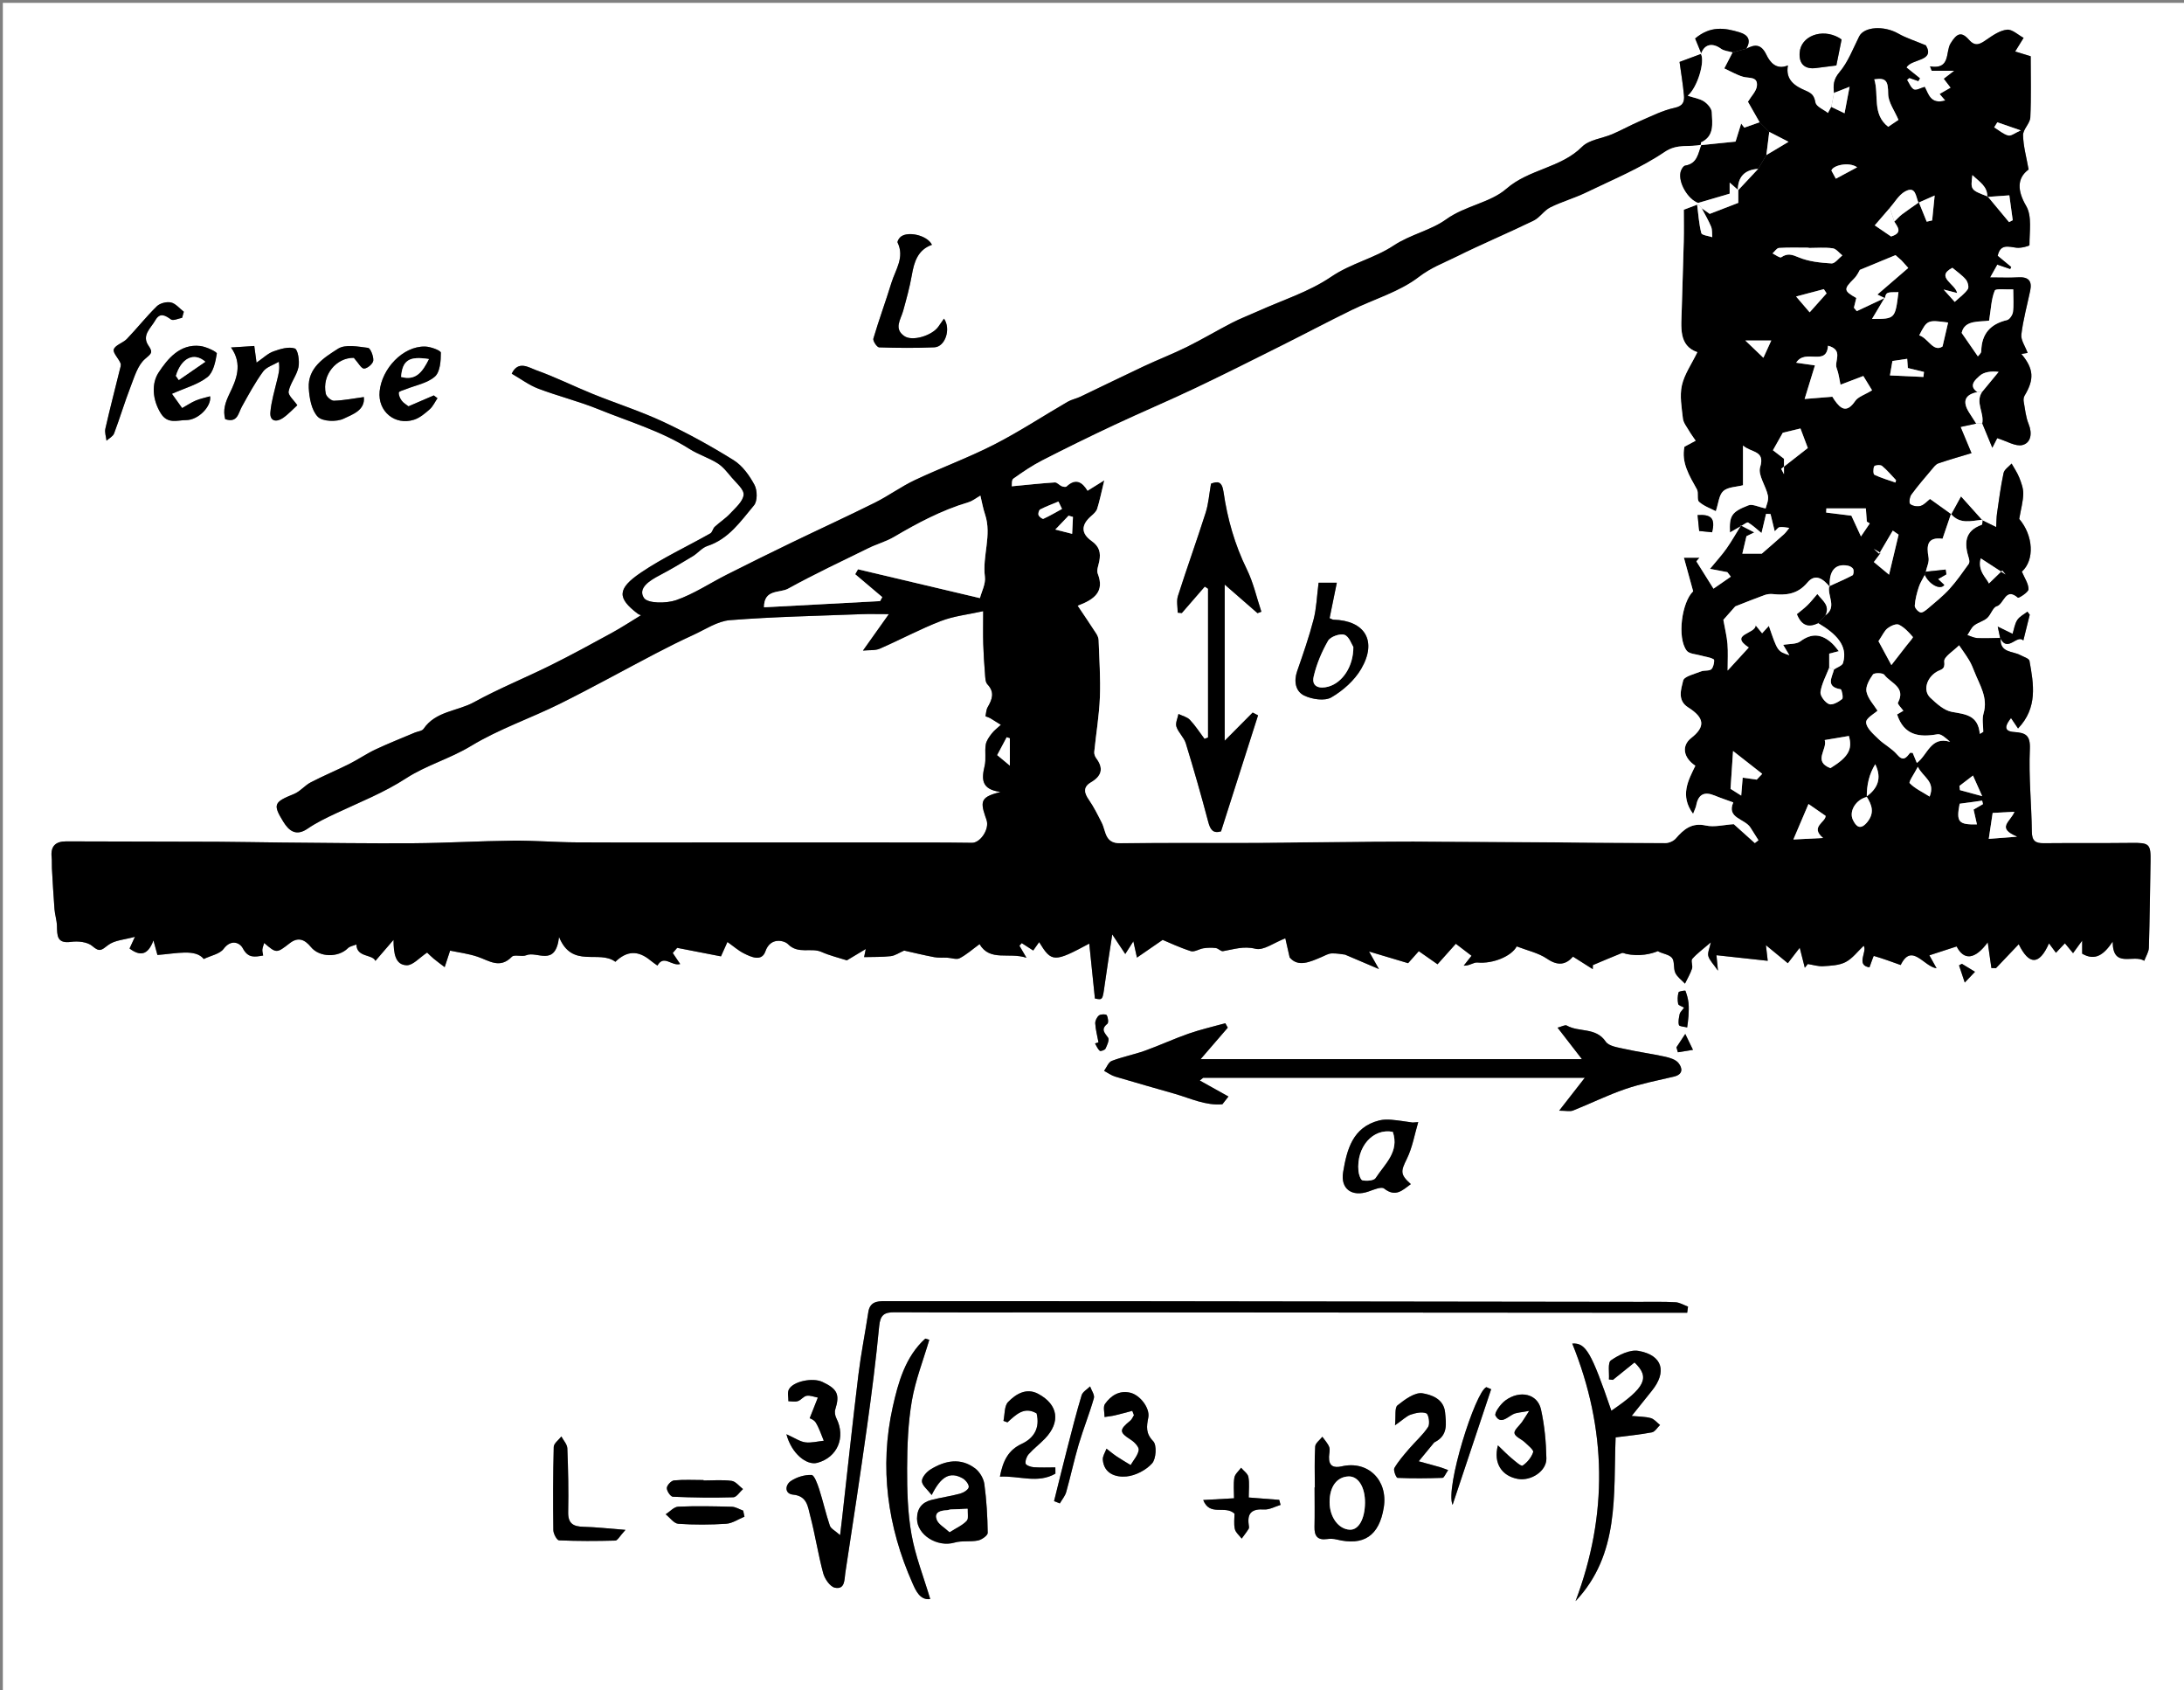 <?xml version="1.0" encoding="utf-8"?>
<!-- Generator: Adobe Illustrator 16.0.0, SVG Export Plug-In . SVG Version: 6.00 Build 0)  -->
<!DOCTYPE svg PUBLIC "-//W3C//DTD SVG 1.1//EN" "http://www.w3.org/Graphics/SVG/1.1/DTD/svg11.dtd">
<svg version="1.1" id="Layer_1" xmlns="http://www.w3.org/2000/svg" xmlns:xlink="http://www.w3.org/1999/xlink" x="0px" y="0px"
	 width="576.83px" height="446.313px" viewBox="0 0 576.83 446.313" enable-background="new 0 0 576.83 446.313"
	 xml:space="preserve">
<rect x="0" y="0" width="576.83" height="446.313" fill="#808080" stroke="none"/>
<g>
	<g>
		<path fill-rule="evenodd" clip-rule="evenodd" fill="#FFFFFF" d="M0.75,0.75c192.277,0,384.554,0,576.83,0
			c0,148.771,0,297.542,0,446.313c-192.276,0-384.553,0-576.83,0C0.75,298.292,0.75,149.521,0.75,0.75z M528.393,168.681
			c1.953,3.58,4.313-1.229,6.007,0.43c0.6-2.411,1.145-4.605,1.688-6.799c-0.205-0.267-0.41-0.534-0.615-0.801
			c-0.915,0.717-2.079,1.271-2.677,2.193c-0.68,1.048-0.852,2.425-1.244,3.66c-1.136-0.555-2.273-1.11-3.92-1.914
			c0.258,1.224,0.444,2.109,0.63,2.993c-2.011,0.026-4.025,0.137-6.03,0.039c-0.887-0.044-1.753-0.513-2.628-0.788
			c0.576-0.86,0.998-1.913,1.768-2.532c1.019-0.82,2.464-1.123,3.44-1.974c1.015-0.885,1.501-2.82,2.554-3.12
			c1.925-0.546,2.271-5.164,5.607-2.247c0.193,0.169,2.782-1.437,2.788-2.228c0.012-1.481-1.054-2.971-1.752-4.653
			c3.419-3.089,3.027-9.552-0.7-13.92c0.455-2.627,1.027-4.626,1.07-6.638c0.03-1.423-0.526-2.913-1.062-4.278
			c-0.51-1.298-1.333-2.473-2.02-3.702c-0.733,0.826-1.92,1.555-2.122,2.497c-0.756,3.506-1.216,7.078-1.729,10.632
			c-0.16,1.103-0.144,2.23-0.224,3.639c-1.812-0.886-2.751-1.346-3.689-1.806c-1.85-2.061-3.697-4.123-5.594-6.237
			c-0.988,1.809-1.775,3.248-2.562,4.687c-1.896-1.357-3.792-2.715-5.626-4.028c-0.753,0.577-1.514,1.503-2.467,1.788
			c-0.839,0.25-2.108,0.053-2.768-0.473c-0.363-0.29-0.157-1.88,0.303-2.511c1.685-2.307,3.566-4.472,5.41-6.66
			c0.501-0.595,1.039-1.346,1.714-1.576c3.088-1.049,6.23-1.937,8.765-2.704c-1.169-2.801-2.028-4.86-2.889-6.919
			c1.379-0.292,2.758-0.584,4.133-0.877c0.53-0.029,1.061-0.058,1.591-0.086c0.808,1.958,1.616,3.916,2.664,6.458
			c0.795-1.559,1.295-2.541,1.291-2.532c2.521,0.761,4.857,2.279,6.678,1.808c2.231-0.579,2.638-3.053,1.621-5.537
			c-0.752-1.839-0.938-3.917-1.297-5.903c-0.091-0.501-0.037-1.152,0.218-1.574c2.606-4.328,2.467-7.093-0.836-11.038
			c0.821-0.132,1.472-0.237,1.654-0.267c-0.646-1.771-1.836-3.398-1.659-4.861c0.468-3.902,1.532-7.731,2.342-11.594
			c0.554-2.64-0.563-3.671-3.21-3.505c-2.258,0.141-4.531,0.028-7.4,0.028c0.891-1.589,1.403-2.505,1.898-3.386
			c1.281,0.434,2.354,0.797,3.426,1.16c0.086-0.176,0.172-0.353,0.258-0.529c-1.19-0.986-2.382-1.972-3.563-2.951
			c0.694-3.218,2.838-2.402,4.982-2.133c1.142,0.144,3.41-0.448,3.409-0.695c-0.024-3.49,0.722-7.604-0.861-10.317
			c-2.288-3.923-2.564-7.289,0.632-9.649c-0.563-3.207-1.401-6.124-1.46-9.057c-0.03-1.546,1.839-3.094,1.914-4.686
			c0.257-5.434,0.099-10.887,0.099-16.159c-1.854-0.566-3.034-0.927-4.101-1.253c0.879-1.42,1.554-2.509,2.229-3.6
			c-1.464-0.78-3.002-2.297-4.373-2.159c-1.867,0.188-3.724,1.469-5.367,2.597c-1.66,1.139-2.934,2.054-4.68,0.076
			c-2.035-2.308-3.243-1.708-4.887,0.981c-1.359,2.224,0.078,6.944-5.411,6.031c0.152,0.391,0.305,0.781,0.458,1.171
			c1.628,0,3.256,0,5.941,0c-1.576,1.213-2.268,1.745-2.735,2.104c0.63,0.82,1.22,1.591,1.81,2.361
			c-0.963,0.555-1.924,1.109-2.89,1.665c0.433,0.503,0.855,0.997,1.458,1.699c-4.017,1.182-4.471-1.916-5.447-3.583
			c-1.091,0.298-2.235,1.002-2.852,0.684c-0.821-0.426-1.231-1.646-1.819-2.524c0.202-0.175,0.404-0.35,0.607-0.524
			c0.794,0.281,1.588,0.563,2.382,0.844c0.142-0.248,0.283-0.496,0.424-0.744c-1.136-0.913-2.273-1.825-3.559-2.856
			c1.301-2.373,7.648-1.545,5.136-5.844c-2.96-1.24-5.252-1.945-7.283-3.107c-3.778-2.161-9.033-1.859-10.346,0.757
			c-1.617,3.224-2.925,6.754-5.202,9.443c-1.598,1.886-1.68,3.448-1.428,5.455c-0.24,1.236-0.48,2.472-0.721,3.709
			c-0.293,0.543-0.587,1.087-0.88,1.632c-1.164-0.917-3.109-1.684-3.318-2.782c-0.357-1.875-0.906-2.436-2.71-3.208
			c-2.465-1.057-5.31-2.665-4.548-6.607c-3.037,1.28-4.733-0.806-5.679-2.782c-1.368-2.86-3.004-2.858-5.316-1.623
			c1.297-2.239,0.51-3.621-1.75-4.312c-3.969-1.212-7.722-1.788-11.771,1.618c0.469,1.142,1.063,2.591,1.658,4.042
			c-1.883,0.699-3.767,1.398-5.775,2.144c0.398,2.908,0.898,5.837,1.164,8.789c0.15,1.661-0.17,2.837-2.457,3.328
			c-3.163,0.679-6.155,2.215-9.168,3.509c-2.453,1.053-4.796,2.366-7.247,3.424c-2.686,1.158-6.139,1.458-8.035,3.354
			c-5.635,5.637-13.971,5.846-19.997,11.092c-4.281,3.727-10.846,4.425-15.938,8.095c-4.007,2.888-9.391,3.951-13.868,6.916
			c-5.051,3.345-11.215,4.657-16.481,8.237c-5.856,3.982-12.927,6.181-19.475,9.144c-2.224,1.006-4.52,1.867-6.687,2.983
			c-4.004,2.063-7.879,4.381-11.915,6.379c-3.723,1.843-7.613,3.342-11.377,5.106c-5.604,2.627-11.153,5.37-16.743,8.03
			c-1.094,0.521-2.342,0.746-3.379,1.348c-6.483,3.761-12.767,7.904-19.429,11.308c-6.788,3.468-13.999,6.102-20.902,9.356
			c-3.649,1.721-6.951,4.165-10.567,5.967c-7.278,3.627-14.677,7.007-21.999,10.547c-5.723,2.767-11.423,5.583-17.098,8.447
			c-4.479,2.261-8.732,5.124-13.42,6.755c-2.602,0.905-7.534,0.901-8.506-0.59c-1.694-2.597,1.563-4.616,4.15-5.97
			c2.983-1.562,5.88-3.293,8.762-5.041c1.339-0.813,2.421-2.232,3.843-2.695c5.663-1.845,8.814-6.562,12.319-10.739
			c0.937-1.116,0.895-3.97,0.129-5.396c-1.329-2.475-3.187-5.079-5.51-6.527c-5.983-3.729-12.204-7.151-18.592-10.134
			c-6.038-2.818-12.438-4.852-18.628-7.357c-4.986-2.018-9.819-4.439-14.875-6.245c-1.981-0.707-4.797-2.705-6.517,0.896
			c2.403,1.382,4.568,3.022,7.003,3.948c5.237,1.989,10.723,3.339,15.906,5.445c8.103,3.293,16.579,5.745,24.068,10.496
			c2.324,1.474,5.054,2.306,7.386,3.769c1.449,0.909,2.58,2.385,3.708,3.729c1.233,1.469,3.316,3.18,3.176,4.603
			c-0.173,1.756-2.144,3.429-3.549,4.94c-1.211,1.303-2.76,2.285-4.075,3.5c-0.502,0.464-0.625,1.438-1.167,1.746
			c-6.103,3.458-12.53,6.423-18.316,10.338c-6.363,4.307-6.275,6.747-0.878,10.854c0.315,0.239,0.732,0.344,0.889,0.415
			c-2.665,1.619-5.152,3.259-7.756,4.683c-5.313,2.907-10.632,5.813-16.056,8.504c-6.733,3.34-13.735,6.17-20.313,9.781
			c-4.393,2.411-10.109,2.331-13.31,7.037c-0.397,0.585-1.531,0.66-2.314,0.991c-3.478,1.472-6.997,2.855-10.412,4.462
			c-2.367,1.115-4.542,2.632-6.886,3.807c-3.359,1.684-6.842,3.125-10.175,4.857c-1.592,0.827-2.822,2.426-4.454,3.084
			c-5.257,2.121-5.645,2.714-2.8,7.316c1.473,2.385,3.345,3.943,6.426,1.828c2.338-1.605,4.948-2.848,7.527-4.061
			c6.244-2.933,12.607-5.425,18.516-9.258c5.264-3.415,11.563-5.15,17.127-8.524c7.371-4.469,15.721-7.291,23.487-11.148
			c8.552-4.248,16.906-8.891,25.372-13.313c3.23-1.687,6.495-3.318,9.81-4.831c3.191-1.457,6.394-3.653,9.718-3.914
			c11.555-0.908,23.164-1.129,34.753-1.58c2.046-0.08,4.098-0.011,7.198-0.011c-2.555,3.596-4.481,6.309-6.839,9.627
			c1.746-0.176,3.248,0.013,4.443-0.506c5.409-2.354,10.629-5.171,16.121-7.295c3.43-1.327,7.22-1.719,11.188-2.607
			c0,3.505-0.06,6.079,0.016,8.649c0.077,2.607,0.247,5.214,0.457,7.814c0.079,0.98,0.066,2.245,0.646,2.859
			c1.987,2.101,1.253,3.978,0.06,6.038c-0.393,0.677-0.392,1.582-0.573,2.389c0.591,0.235,0.956,0.33,1.268,0.515
			c0.946,0.562,1.872,1.159,2.805,1.743c-0.82,0.762-1.749,1.438-2.427,2.311c-0.68,0.874-1.412,1.894-1.578,2.938
			c-0.292,1.833,0.136,3.804-0.287,5.586c-0.805,3.383-1.012,6.224,4.187,6.888c-4.951,1.28-5.446,2.251-4.036,6.398
			c0.159,0.467,0.358,0.927,0.452,1.407c0.463,2.385-1.865,5.651-3.944,5.624c-3.861-0.05-7.722-0.083-11.583-0.086
			c-17.099-0.011-34.198-0.01-51.296-0.011c-13.876-0.001-27.753,0.051-41.629-0.019c-5.584-0.028-11.168-0.509-16.748-0.452
			c-8.754,0.092-17.504,0.622-26.258,0.682c-11.615,0.082-23.231-0.098-34.847-0.189c-5.609-0.043-11.216-0.181-16.825-0.204
			c-13.352-0.055-26.704-0.064-40.056-0.099c-2.818-0.007-4.151,1.291-3.837,4.178c0.105,0.973,0.015,1.965,0.072,2.945
			c0.207,3.596,0.398,7.193,0.679,10.783c0.115,1.465,0.601,2.908,0.644,4.369c0.074,2.523-0.08,4.792,3.746,4.26
			c1.829-0.255,4.337,0.008,5.606,1.108c1.916,1.662,2.428,1.085,4.141-0.24c1.724-1.333,4.399-1.437,7.111-2.207
			c-0.68,1.479-1.051,2.287-1.422,3.094c2.767,2.061,4.828,1.835,6.311-2.138c0.508,1.854,0.779,2.844,1.053,3.844
			c5.029-0.377,10.061-1.669,12.234,1.061c1.926-0.926,4.23-1.318,5.243-2.675c1.945-2.604,4.254-1.687,5.067-0.158
			c1.419,2.666,3.09,2.301,5.382,1.913c-0.094-0.641-0.253-1.119-0.207-1.577c0.054-0.548,0.284-1.077,0.471-1.728
			c3.263,2.779,3.25,2.765,6.768,0.045c2.211-1.71,3.939-0.986,5.582,1.02c2.282,2.785,7.251,2.82,9.762,0.311
			c0.538-0.538,1.487-0.663,2.246-0.979c0.1,3.505,4.232,2.49,5.021,4.328c1.313-1.523,2.705-3.138,4.791-5.557
			c0.002,3.649,0.484,6.62,3.46,6.708c1.667,0.049,3.398-2.024,5.41-3.346c0.385,0.361,1.039,1.037,1.759,1.633
			c0.932,0.771,1.917,1.478,2.88,2.211c0.387-1.18,0.773-2.36,1.428-4.358c2.198,0.469,4.817,0.784,7.264,1.61
			c3.061,1.033,5.866,3.282,9.041,0.011c0.675-0.695,2.666,0.084,3.804-0.399c2.858-1.214,7.711,3.244,8.671-4.817
			c3.456,8.456,10.517,3.288,14.87,6.541c3.09-2.98,6.043-3.037,9.308-0.323c0.573,0.477,1.201,0.886,1.804,1.325
			c1.711-2.999,3.745,0.229,6.011-0.407c-0.715-1.06-1.351-2.002-1.966-2.914c0.486-0.565,1.028-1.197,1.167-1.359
			c3.955,0.768,7.567,1.47,11.57,2.247c0.353-0.786,0.931-2.075,1.705-3.798c1.609,1.137,2.867,2.265,4.323,2.998
			c1.961,0.988,4.738,2.262,5.708-0.53c1.359-3.912,5.075-2.797,5.928-1.925c2.74,2.805,6.098,0.841,8.899,2.092
			c2.176,0.972,4.54,1.521,6.687,2.216c1.164-0.697,2.722-1.631,4.997-2.993c-0.357,1.716-0.498,2.393-0.445,2.138
			c2.431-0.067,4.762,0.012,7.052-0.256c1.142-0.134,2.21-0.899,3.522-1.471c2.329,0.519,5.116,1.202,7.931,1.735
			c1.136,0.217,2.334,0.091,3.503,0.149c1.09,0.056,2.399,0.571,3.225,0.141c1.822-0.948,3.401-2.364,5.261-3.723
			c2.76,4.689,7.726,2.058,12.386,3.596c-0.884-1.515-1.37-2.347-1.855-3.18c0.205-0.229,0.409-0.457,0.613-0.686
			c1.021,0.658,2.041,1.316,3.028,1.954c0.488-0.691,0.981-1.39,1.565-2.218c3.285,5.38,3.957,5.382,13.236,0.393
			c0.498,4.825,0.994,9.644,1.493,14.494c2.063,0.422,2.024,0.416,2.579-3.584c0.57-4.104,1.227-8.199,2.001-13.334
			c1.131,1.702,2.213,3.328,3.438,5.17c0.906-1.421,1.363-2.137,2.136-3.348c0.342,1.548,0.546,2.471,0.949,4.298
			c2.267-1.563,4.097-2.823,6.792-4.68c1.565,0.648,4.434,2.016,7.433,2.974c0.941,0.302,2.22-0.592,3.37-0.761
			c1.062-0.156,2.172-0.187,3.233-0.054c0.661,0.082,1.328,0.914,1.896,0.82c2.837-0.466,5.395-1.425,8.593-0.627
			c2.107,0.526,4.88-1.617,7.872-2.765c0.295,1.305,0.632,2.791,1.143,5.047c2.226,2.653,5.366,1.206,8.514-0.147
			c0.839-0.361,1.702-0.876,2.571-0.913c1.354-0.059,2.722,0.232,3.543,0.318c2.954,1.257,5.542,2.358,8.954,3.811
			c-1.067-1.889-1.611-2.851-2.617-4.632c3.962,1.184,7.011,2.094,10.319,3.082c0.592-0.665,1.69-1.898,2.824-3.172
			c1.843,1.288,3.333,2.328,4.947,3.457c1.696-1.899,3.298-3.691,4.834-5.411c1.392,1.062,2.765,2.11,4.15,3.168
			c-0.697,0.88-1.383,1.747-2.068,2.612c1.521,0.069,2.615-0.921,3.607-0.829c4.228,0.396,9.088-1.738,10.39-4.259
			c2.791,1.09,5.74,1.707,8.04,3.276c2.882,1.966,4.963,1.548,6.833-0.572c1.847,1.169,3.53,2.235,5.214,3.302
			c0.013-0.356,0.025-0.713,0.039-1.07c2.547-1.069,5.087-2.157,7.652-3.184c0.283-0.113,0.71,0.124,1.068,0.206
			c3.564,0.813,6.783-0.001,8.437-0.707c1.109,0.694,2.874,0.81,3.703,1.75c0.787,0.891,0.338,2.766,0.907,3.986
			c0.517,1.104,1.674,1.908,2.549,2.846c0.638-1.315,1.407-2.587,1.861-3.962c0.262-0.792-0.364-2.08,0.065-2.574
			c1.229-1.413,2.792-2.535,4.91-4.364c-0.336,1.611-0.911,2.727-0.669,3.622c0.296,1.097,1.274,2.01,2.546,3.856
			c-0.214-2.2-0.313-3.219-0.398-4.084c4.653,0.507,9.063,0.987,13.545,1.476c-0.172-1.472-0.305-2.613-0.483-4.133
			c2.059,1.692,3.702,3.045,5.792,4.765c1.143-1.483,2.211-2.87,3.142-4.08c0.418,1.647,0.88,3.466,1.341,5.284
			c0.264-0.329,0.527-0.658,0.791-0.987c1.352,0.211,2.718,0.662,4.052,0.577c2.007-0.127,4.21-0.205,5.924-1.089
			c1.822-0.94,3.171-2.798,4.775-4.299c1.064,1.4-2.201,5.13,1.537,5.692c0.466-1.249,1.064-3.044,1.137-3.022
			c2.407,0.696,4.764,1.567,7.107,2.404c2.935-5.999,6.058,0.399,9.479,0.863c-0.853-1.533-1.383-2.486-1.902-3.422
			c2.604-0.848,4.829-1.571,7.198-2.342c1.893,3.712,4.826,3.543,8.216-1.09c0.34,2.391,0.652,4.592,0.964,6.791
			c0.404,0.011,0.808,0.021,1.211,0.03c2.014-2.115,4.025-4.23,6.012-6.318c2.691,5.495,5.398,5.651,7.993-0.226
			c0.628,0.851,1.161,1.571,1.834,2.482c0.958-1.011,1.67-1.765,2.37-2.503c0.79,0.958,1.416,1.719,2.146,2.605
			c0.843-1.157,1.394-1.914,2.409-3.31c0,1.79,0,2.703,0,3.448c3.524,2.046,5.812,0.151,8.058-3.182
			c0.038,7.256,5.479,3.212,8.335,5.063c0.442-1.192,1.189-2.312,1.225-3.452c0.23-7.559,0.299-15.123,0.44-22.684
			c0.09-4.752-0.299-5.054-5.04-4.997c-7.736,0.093-15.475,0.005-23.211,0.08c-2.178,0.021-3.064-0.651-3.094-3.015
			c-0.092-7.272-0.852-14.558-0.526-21.802c0.168-3.75-1.148-4.341-4.188-4.547c-2.98-0.203-2.195-1.911-0.79-3.683
			c0.6,0.887,1.198,1.773,1.857,2.75c5.237-5.46,4.13-11.697,3.019-17.856c-0.114-0.636-1.572-1.059-2.437-1.525
			C531.564,171.88,528.234,172.396,528.393,168.681z M411.799,293.267c1.771,0,2.85,0.284,3.686-0.047
			c4.614-1.83,9.085-4.058,13.771-5.663c4.171-1.429,8.549-2.272,12.856-3.287c2.469-0.582,2.286-2.244,1.196-3.594
			c-0.745-0.924-2.287-1.388-3.559-1.668c-3.503-0.771-7.073-1.24-10.572-2.024c-1.789-0.401-4.246-0.709-5.079-1.947
			c-2.597-3.864-7.058-2.406-10.279-4.242c-0.462-0.264-1.391,0.292-2.438,0.552c2.127,2.75,3.928,5.076,6.434,8.315
			c-33.843,0-66.775,0-100.71,0c2.712-3.143,4.94-5.727,7.171-8.31c-0.216-0.391-0.432-0.781-0.647-1.172
			c-3.228,0.9-6.511,1.644-9.67,2.742c-3.907,1.36-7.675,3.119-11.571,4.514c-2.871,1.027-5.91,1.601-8.752,2.693
			c-0.881,0.339-1.361,1.72-2.025,2.622c0.979,0.519,1.907,1.213,2.949,1.524c5.252,1.574,10.538,3.034,15.804,4.562
			c4.117,1.195,8.099,3.144,12.496,2.731c0.532-0.68,1.063-1.359,1.595-2.038c-2.522-1.408-5.046-2.815-7.569-4.223
			c0.3-0.242,0.601-0.484,0.901-0.728c33.438,0,66.876,0,100.788,0C416.229,287.585,414.291,290.071,411.799,293.267z
			 M445.615,346.626c0.073-0.541,0.146-1.083,0.22-1.625c-1.099-0.399-2.181-1.083-3.298-1.145c-3.112-0.172-6.24-0.097-9.362-0.102
			c-46.124-0.064-92.249-0.135-138.373-0.184c-20.372-0.021-40.744,0.014-61.116-0.018c-2.199-0.004-3.951,0.277-4.353,2.93
			c-0.834,5.509-1.939,10.983-2.613,16.51c-1.536,12.611-2.879,25.245-4.303,37.87c-0.135,1.199-0.284,2.397-0.533,4.484
			c-1.331-1.188-2.44-1.703-2.709-2.502c-1.069-3.172-1.79-6.459-2.819-9.646c-0.45-1.392-1.293-3.722-2.023-3.747
			c-1.832-0.063-3.953,0.577-5.482,1.628c-1.518,1.042-1.66,3.355,0.61,3.57c3.721,0.353,3.897,3.185,4.509,5.51
			c1.328,5.041,2.1,10.23,3.458,15.263c0.403,1.493,1.82,3.544,3.088,3.802c2.716,0.556,2.481-2.184,2.742-3.881
			c1.974-12.905,3.944-25.813,5.754-38.743c1.228-8.771,2.351-17.562,3.188-26.374c0.277-2.919,1.23-3.754,4.072-3.736
			c17.5,0.1,35,0.023,52.5,0.032c50.126,0.027,100.253,0.068,150.38,0.104C441.306,346.628,443.46,346.626,445.615,346.626z
			 M425.587,372.495c-5.281-15.416-6.743-17.982-10.325-17.735c9.128,22.559,9.477,45.2,0.864,68.014
			c11.702-12.387,9.985-28.04,10.585-43.246c3.231-0.419,6.436-0.718,9.581-1.321c0.812-0.155,1.439-1.269,2.151-1.941
			c-0.807-0.631-1.528-1.57-2.439-1.821c-1.495-0.413-3.113-0.379-5.052-0.569c1.968-2.457,3.612-4.54,5.289-6.598
			c4.108-5.041,2.88-9.453-3.497-10.584c-2.259-0.4-5.202,1.072-7.269,2.505c-0.906,0.627-0.398,3.295-0.532,5.036
			c0.352,0.038,0.702,0.077,1.054,0.116c1.917-1.546,3.835-3.092,5.707-4.602C435.878,363.737,434.544,366.391,425.587,372.495z
			 M245.439,353.767c-0.352-0.106-0.705-0.212-1.056-0.318c-5.298,4.778-7.174,11.688-8.59,18.023
			c-3.559,15.937-1.417,31.658,5.238,46.624c0.873,1.964,2.001,4.5,4.657,4.119c-1.746-5.845-3.927-11.354-4.948-17.072
			c-1.018-5.708-1.176-11.626-1.155-17.45c0.021-5.949,0.248-11.978,1.253-17.821C241.78,364.401,243.86,359.127,245.439,353.767z
			 M347.27,392.741c-0.022,0-0.045,0-0.067,0.001c0,3.477,0.061,6.954-0.021,10.43c-0.055,2.346,0.75,3.559,3.286,3.211
			c0.828-0.113,1.729-0.094,2.535,0.107c7.185,1.78,11.267-0.971,12.476-8.465c1.16-7.197-4.188-12.438-11.094-10.846
			c-2.149,0.495-3.439-0.063-3.37-2.498c0.024-0.867,0.334-1.83,0.056-2.579c-0.37-0.997-1.188-1.827-1.813-2.729
			c-0.662,0.853-1.843,1.672-1.896,2.562C347.141,385.525,347.27,389.138,347.27,392.741z M246.075,394.753
			c2.503-5.044,4.903-6.219,8.158-4.422c0.789,0.436,1.73,1.632,1.63,2.341c-0.096,0.681-1.374,1.469-2.27,1.713
			c-2.512,0.687-5.121,1.02-7.642,1.68c-2.433,0.636-3.737,2.247-3.752,4.898c-0.024,4.333,5.377,7.674,9.913,6.349
			c1.953-0.57,4.181-0.14,6.203-0.557c0.991-0.205,2.565-1.321,2.557-2.007c-0.056-4.305-0.305-8.63-0.887-12.893
			c-0.202-1.478-1.226-3.212-2.415-4.115c-3.871-2.938-7.973-2.09-11.79,0.252c-1.063,0.652-2.328,2.093-2.287,3.124
			C243.537,392.245,244.984,393.32,246.075,394.753z M78.524,107c-0.869-1.297-2.486-2.645-2.293-3.642
			c0.43-2.223,2.148-4.193,2.6-6.417c0.325-1.602-0.142-4.651-0.97-4.929c-1.631-0.548-3.85,0.128-5.651,0.779
			c-1.482,0.535-2.713,1.764-4.456,2.958c-0.25-1.847-0.407-3.013-0.595-4.398c-1.959,0.126-3.66,0.236-6.145,0.397
			c3.197,4.454,1.333,8.618-0.373,12.151c-1.188,2.461-1.79,4.381-1.167,6.782c3.282,1.07,3.431-1.553,4.413-3.317
			c1.753-3.151,3.478-6.349,5.594-9.25c0.893-1.224,2.748-1.747,4.165-2.589c0.307,2.081-0.117,3.357-0.42,4.661
			c-0.67,2.889-1.581,5.768-1.817,8.697c-0.191,2.367,1.586,2.666,3.289,1.505C76.146,109.402,77.35,108.061,78.524,107z
			 M246.145,64.638c-1.304-2.662-6.862-3.764-8.5-1.874c-0.305,0.352-0.705,1.012-0.57,1.292c1.892,3.925-0.578,7.175-1.63,10.602
			c-1.517,4.938-3.313,9.792-4.773,14.747c-0.179,0.605,0.952,2.294,1.515,2.313c4.859,0.167,9.734,0.202,14.593-0.01
			c2.873-0.125,4.448-4.868,2.541-7.575c-0.522,0.748-1.001,1.452-1.499,2.143c-1.701,2.365-6.837,3.929-8.958,2.478
			c-2.885-1.973-0.955-4.381-0.321-6.684c0.853-3.104,1.727-6.22,2.279-9.386C241.439,69.145,242.389,65.97,246.145,64.638z
			 M374.576,296.292c-0.494,0.035-0.987,0.07-1.481,0.106c-1.851-0.251-3.696-0.571-5.556-0.727
			c-1.076-0.09-2.219-0.086-3.256,0.174c-7.058,1.773-8.543,7.727-9.536,13.606c-0.769,4.553,2.401,6.666,6.725,5.149
			c1.337-0.47,3.365-1.348,4.087-0.78c3.051,2.398,4.855,0.453,7.064-1.162c-2.9-2.586-2.65-3.421-1.044-6.692
			C373.049,302.973,373.613,299.534,374.576,296.292z M45.411,103.989c3.477-1.553,6.835-2.438,9.354-4.402
			c1.568-1.221,2.146-4.026,2.503-6.229c0.072-0.445-2.788-1.816-4.384-2.002c-5.38-0.629-8.626,3.428-10.974,6.967
			c-1.924,2.902-1.707,7.178,0.57,10.832c1.821,2.922,4.401,1.765,6.643,1.775c3.321,0.013,6.822-3.756,6.365-6.292
			c-1.26,0.363-2.564,0.62-3.767,1.119c-1.173,0.487-2.242,1.223-3.612,1.992C47.159,106.425,46.177,105.057,45.411,103.989z
			 M395.622,381.641c-1.269,4.784,1.096,8.092,5.227,8.854c3.483,0.643,7.645-2.028,7.58-5.41
			c-0.082-4.335-0.491-8.739-1.436-12.963c-0.909-4.071-5.517-5.162-9.377-2.354c-1.271,0.924-3.009,3.327-2.634,4.012
			c1.313,2.393,3.004,0.524,4.605-0.331c0.94-0.502,2.156-0.487,4.3-0.915c-1.052,1.631-1.455,2.3-1.902,2.938
			c-0.707,1.012-2.131,2.12-1.984,2.972c0.158,0.921,1.823,1.534,2.729,2.39c0.857,0.811,2.393,2.03,2.205,2.598
			c-0.458,1.382-1.571,2.75-2.794,3.559c-0.39,0.257-2.012-1.2-2.969-1.995C398.063,384.072,397.066,383.017,395.622,381.641z
			 M107.888,107.286c-0.534-0.427-1.305-0.847-1.784-1.485c-0.451-0.601-0.836-1.456-0.769-2.153
			c0.033-0.342,1.147-0.602,1.788-0.861c2.629-1.063,5.729-1.585,7.737-3.352c1.382-1.216,1.58-4.151,1.576-6.316
			c-0.001-0.57-2.712-1.594-4.192-1.62c-5.852-0.102-11.388,5.838-11.983,11.834c-0.524,5.288,4.036,9.086,9.069,7.496
			c1.533-0.484,2.918-1.66,4.16-2.757c0.87-0.767,1.382-1.938,2.054-2.928c-0.325-0.246-0.649-0.492-0.974-0.738
			C112.363,105.357,110.157,106.308,107.888,107.286z M382.479,388.166c-1.141-0.406-1.702-0.643-2.285-0.808
			c-1.826-0.519-3.66-1.011-5.49-1.513c1.346-1.639,2.691-3.279,4.043-4.913c0.075-0.092,0.201-0.146,0.313-0.205
			c3.385-1.772,2.913-4.793,2.607-7.823c-0.364-3.608-3.711-4.636-5.944-5.013c-2.013-0.34-4.692,1.644-6.615,3.181
			c-0.803,0.642-0.407,2.781-0.662,5.268c2.157-1.506,3.065-2.46,4.168-2.826c1.308-0.435,2.977-0.813,4.11-0.328
			c0.606,0.26,1.004,2.764,0.469,3.591c-1.372,2.117-3.36,3.827-5.021,5.769c-1.392,1.627-2.829,3.257-3.898,5.089
			c-0.322,0.554,0.484,2.572,0.832,2.588c3.958,0.172,7.929,0.136,11.89-0.005C381.407,390.202,381.784,389.163,382.479,388.166z
			 M299.052,372.525c0.147,0.382,0.294,0.763,0.441,1.143c-0.315,0.489-0.533,1.098-0.963,1.447
			c-3.001,2.439-2.932,3.092,0.177,5.07c0.933,0.594,2.169,1.905,2.045,2.697c-0.217,1.397-1.372,2.649-2.135,3.962
			c-1.25-0.771-2.525-1.506-3.744-2.324c-0.914-0.613-1.757-1.334-2.632-2.008c-0.345,0.973-1.046,1.973-0.97,2.911
			c0.304,3.758,3.504,4.669,6.178,4.437c2.415-0.21,5.2-1.655,6.829-3.453c1.076-1.187,1.293-4.835,0.312-5.848
			c-2.045-2.111-1.758-3.9-1.303-6.27c0.479-2.491-2.192-5.965-4.802-6.56c-2.895-0.659-5.095,0.791-6.639,2.975
			c-0.556,0.784-0.106,2.279-0.116,3.45c0.909-0.141,1.83-0.227,2.724-0.435C295.996,373.362,297.521,372.929,299.052,372.525z
			 M48.096,83.918c0.152-0.533,0.304-1.066,0.456-1.599c-1.121-0.862-2.139-2.167-3.391-2.455c-1.139-0.262-2.911,0.194-3.745,1.009
			c-2.783,2.719-5.206,5.802-7.903,8.616c-1.028,1.072-3.025,1.571-3.457,2.746c-0.324,0.878,1.245,2.381,1.779,3.685
			c0.203,0.495-0.082,1.223-0.229,1.824c-1.264,5.149-2.603,10.28-3.776,15.45c-0.223,0.982,0.184,2.107,0.3,3.167
			c0.687-0.631,1.709-1.135,2.003-1.914c1.543-4.084,2.787-8.284,4.366-12.354c1.002-2.582,1.868-5.628,3.801-7.31
			c1.575-1.371,2.233-1.631,0.941-3.485c-1.917-2.75,0.578-4.622,1.755-6.687c1.231-2.162,2.558-1.399,4.18-0.256
			C45.757,84.765,47.1,84.095,48.096,83.918z M278.755,389.101c-0.006-0.549-0.012-1.098-0.019-1.646
			c-1.917,0-3.84,0.092-5.747-0.046c-0.763-0.055-2.038-0.526-2.11-0.968c-0.128-0.779,0.275-1.87,0.833-2.492
			c1.314-1.469,2.919-2.672,4.285-4.1c4.159-4.348,3.522-8.963-1.776-11.808c-3.14-1.686-5.917,0.047-7.965,2.146
			c-1.031,1.057-0.856,3.288-1.226,4.988c0.35,0.13,0.7,0.259,1.051,0.388c2.24-2.013,4.41-4.293,7.702-2.366
			c0.935,3.842-0.689,6.53-3.922,8.037c-3.526,1.644-4.95,4.412-5.769,8.661C269.234,389.631,274.107,391.806,278.755,389.101z
			 M165.197,403.958c-4.387-0.34-7.727-0.733-11.073-0.814c-2.7-0.065-4.124-0.83-4.058-3.89c0.119-5.606,0-11.224-0.223-16.828
			c-0.042-1.064-1.027-2.091-1.577-3.135c-0.703,0.918-1.99,1.821-2.015,2.759c-0.195,7.328-0.204,14.663-0.105,21.993
			c0.013,0.941,0.941,2.653,1.505,2.678c4.951,0.219,9.918,0.198,14.875,0.063C163.109,406.767,163.661,405.632,165.197,403.958z
			 M207.707,378.697c1.339,5.123,5.347,8.314,8.168,7.554c5.319-1.434,7.553-6.741,5.021-11.764
			c-0.334-0.663-0.506-1.63-0.293-2.313c1.237-3.956,0.605-5.411-3.4-7.287c-2.568-1.202-7.729-0.168-8.853,1.993
			c-0.432,0.832-0.104,2.058-0.123,3.104c0.84,0.009,1.745,0.219,2.5-0.029c0.841-0.276,1.496-1.267,2.322-1.404
			c0.934-0.155,1.967,0.293,2.957,0.478c-0.63,1.595-1.262,3.19-2.161,5.46c-0.051-0.033,1.114,0.339,1.605,1.13
			c0.915,1.472,1.437,3.188,2.123,4.802c-1.639,0.168-3.317,0.63-4.905,0.416C211.258,380.646,209.947,379.705,207.707,378.697z
			 M93.453,94.485c1.207,1.343,1.965,2.847,2.704,2.838c0.872-0.012,2.354-1.271,2.434-2.1c0.109-1.125-0.745-3.294-1.389-3.373
			c-2.649-0.328-5.992-1.003-7.939,0.239c-3.669,2.339-8.015,5.046-7.709,10.38c0.15,2.631,0.718,5.874,2.386,7.575
			c1.256,1.281,4.982,1.405,6.851,0.492c2.203-1.076,5.691-2.157,5.311-5.695c-2.767,0.377-5.32,0.886-7.888,0.973
			c-0.727,0.024-1.997-1.075-2.164-1.844C84.968,98.983,88.852,94.407,93.453,94.485z M317.791,396.067
			c1.74,4.435,5.778,1.271,8.268,3.609c0,1.099-0.229,2.626,0.08,4.036c0.206,0.938,1.181,1.705,1.811,2.548
			c0.624-0.86,1.291-1.695,1.847-2.599c0.165-0.27,0.057-0.738,0.006-1.107c-0.434-3.176,0.999-4.176,4.074-3.985
			c1.419,0.088,2.896-0.773,4.345-1.205c-0.118-0.444-0.237-0.889-0.356-1.333c-2.55-0.198-5.1-0.396-8.051-0.626
			c0-1.977,0.224-3.749-0.091-5.421c-0.169-0.899-1.259-1.626-1.934-2.431c-0.619,0.868-1.621,1.674-1.775,2.618
			c-0.288,1.758-0.083,3.596-0.083,5.441C322.957,395.779,320.544,395.914,317.791,396.067z M196.627,400.469
			c-0.113-0.53-0.228-1.06-0.341-1.59c-0.998-0.358-1.987-0.998-2.995-1.026c-4.719-0.132-9.449-0.23-14.161-0.023
			c-1.131,0.049-2.209,1.311-3.312,2.014c1.108,0.874,2.169,2.42,3.333,2.502c4.202,0.295,8.45,0.274,12.656-0.005
			C193.448,402.231,195.023,401.122,196.627,400.469z M185.812,390.912c0-0.037,0-0.075,0-0.112c-2.603,0-5.22-0.152-7.799,0.096
			c-0.734,0.07-1.863,1.278-1.893,2.002c-0.032,0.781,0.983,2.281,1.592,2.308c5.315,0.229,10.644,0.304,15.961,0.145
			c0.875-0.027,1.709-1.414,2.562-2.173c-0.994-0.755-1.92-2.017-2.996-2.161C190.802,390.688,188.292,390.912,185.812,390.912z
			 M393.841,366.813c-0.423-0.182-0.845-0.363-1.268-0.545c-2.921,1.193-10.93,26.646-8.923,31.09
			C387.048,387.176,390.444,376.993,393.841,366.813z M485.01,17.286c0.528-2.617,0.926-4.581,1.381-6.836
			c0.127,0.091-0.254-0.237-0.684-0.48c-4.538-2.581-10.123-0.435-10.396,3.985c-0.182,2.938,1.359,4.383,4.291,4.017
			C481.596,17.723,483.59,17.466,485.01,17.286z M278.395,396.361c0.507,0.201,1.014,0.402,1.521,0.604
			c0.576-0.996,1.384-1.927,1.688-2.999c1.179-4.182,2.077-8.444,3.312-12.607c1.215-4.093,2.823-8.07,3.996-12.174
			c0.249-0.87-0.639-2.065-1.003-3.11c-0.769,0.772-1.958,1.418-2.236,2.339c-1.397,4.629-2.583,9.324-3.79,14.009
			C280.687,387.06,279.555,391.714,278.395,396.361z M444.801,266.058c-0.647,0.894-1.085,1.245-1.17,1.666
			c-0.193,0.97-0.447,2.039-0.196,2.933c0.108,0.384,1.413,0.43,2.175,0.629c0.119-0.998,0.29-1.992,0.346-2.993
			c0.064-1.164,0.129-2.344,0.003-3.497c-0.117-1.093-0.434-2.177-0.817-3.207c-0.033-0.088-1.723,0.125-1.809,0.433
			c-0.272,0.967-0.301,2.075-0.101,3.063C443.313,265.487,444.224,265.722,444.801,266.058z M290.124,275.219
			c-0.302,0.102-0.603,0.203-0.904,0.305c0.396,0.667,0.688,1.456,1.245,1.939c0.21,0.184,1.339-0.193,1.517-0.568
			c0.431-0.909,1.074-2.329,0.687-2.892c-0.912-1.323-2.031-2.197-0.196-3.673c0.364-0.293,0.191-1.666-0.173-2.279
			c-0.183-0.307-1.569-0.297-2.027,0.062c-0.564,0.442-1.045,1.415-1,2.122C289.379,271.908,289.818,273.559,290.124,275.219z
			 M521.629,256.595c-1.375-0.843-2.399-1.477-3.434-2.091c-0.053-0.031-0.198,0.096-0.781,0.401
			c0.477,1.427,0.994,2.979,1.512,4.53C519.783,258.534,520.641,257.634,521.629,256.595z M442.77,276.543
			c0.129,0.436,0.257,0.871,0.384,1.307c1.267-0.205,2.533-0.41,3.987-0.645c-0.849-1.753-1.308-2.701-2.035-4.203
			C444.146,274.458,443.458,275.5,442.77,276.543z"/>
		<path fill-rule="evenodd" clip-rule="evenodd" d="M523.533,137.363c0.938,0.46,1.878,0.919,3.689,1.806
			c0.08-1.409,0.063-2.537,0.224-3.639c0.514-3.555,0.974-7.126,1.729-10.632c0.202-0.941,1.389-1.67,2.122-2.497
			c0.687,1.229,1.51,2.404,2.02,3.702c0.535,1.365,1.092,2.854,1.062,4.278c-0.043,2.012-0.615,4.011-1.07,6.638
			c3.728,4.368,4.119,10.831,0.7,13.92c0.698,1.682,1.764,3.172,1.752,4.653c-0.006,0.791-2.595,2.397-2.788,2.228
			c-3.336-2.917-3.683,1.7-5.607,2.247c-1.053,0.3-1.539,2.235-2.554,3.12c-0.977,0.851-2.422,1.154-3.44,1.974
			c-0.77,0.62-1.191,1.672-1.768,2.532c0.875,0.275,1.741,0.744,2.628,0.788c2.005,0.098,4.02-0.012,6.03-0.039
			c0.044,0.075,0.088,0.154,0.131,0.239c-0.158,3.716,3.172,3.2,5.188,4.287c0.864,0.467,2.322,0.89,2.437,1.525
			c1.111,6.159,2.219,12.396-3.019,17.856c-0.659-0.977-1.258-1.863-1.857-2.75c-1.405,1.772-2.19,3.479,0.79,3.683
			c3.04,0.207,4.356,0.797,4.188,4.547c-0.325,7.244,0.435,14.53,0.526,21.802c0.029,2.364,0.916,3.036,3.094,3.015
			c7.736-0.075,15.475,0.013,23.211-0.08c4.741-0.057,5.13,0.245,5.04,4.997c-0.142,7.561-0.21,15.125-0.44,22.684
			c-0.035,1.141-0.782,2.26-1.225,3.452c-2.856-1.852-8.297,2.192-8.335-5.063c-2.246,3.333-4.533,5.228-8.058,3.182
			c0-0.745,0-1.658,0-3.448c-1.016,1.396-1.566,2.152-2.409,3.31c-0.73-0.887-1.356-1.647-2.146-2.605
			c-0.7,0.738-1.412,1.492-2.37,2.503c-0.673-0.911-1.206-1.632-1.834-2.482c-2.595,5.877-5.302,5.721-7.993,0.226
			c-1.986,2.088-3.998,4.203-6.012,6.318c-0.403-0.01-0.807-0.02-1.211-0.03c-0.312-2.199-0.624-4.4-0.964-6.791
			c-3.39,4.633-6.323,4.802-8.216,1.09c-2.369,0.771-4.594,1.494-7.198,2.342c0.52,0.936,1.05,1.889,1.902,3.422
			c-3.422-0.464-6.545-6.862-9.479-0.863c-2.344-0.837-4.7-1.708-7.107-2.404c-0.072-0.021-0.671,1.773-1.137,3.022
			c-3.738-0.563-0.473-4.292-1.537-5.692c-1.604,1.501-2.953,3.358-4.775,4.299c-1.714,0.884-3.917,0.962-5.924,1.089
			c-1.334,0.085-2.7-0.366-4.052-0.577c-0.264,0.329-0.527,0.658-0.791,0.987c-0.461-1.818-0.923-3.637-1.341-5.284
			c-0.931,1.21-1.999,2.597-3.142,4.08c-2.09-1.72-3.733-3.072-5.792-4.765c0.179,1.52,0.312,2.661,0.483,4.133
			c-4.481-0.488-8.892-0.969-13.545-1.476c0.085,0.865,0.185,1.884,0.398,4.084c-1.271-1.847-2.25-2.76-2.546-3.856
			c-0.242-0.896,0.333-2.011,0.669-3.622c-2.118,1.829-3.682,2.951-4.91,4.364c-0.43,0.494,0.196,1.782-0.065,2.574
			c-0.454,1.375-1.224,2.646-1.861,3.962c-0.875-0.938-2.032-1.741-2.549-2.846c-0.569-1.221-0.12-3.096-0.907-3.986
			c-0.829-0.94-2.594-1.056-3.703-1.75c-1.653,0.706-4.872,1.521-8.437,0.707c-0.358-0.082-0.785-0.319-1.068-0.206
			c-2.565,1.026-5.105,2.114-7.652,3.184c-0.014,0.357-0.026,0.714-0.039,1.07c-1.684-1.066-3.367-2.133-5.214-3.302
			c-1.87,2.12-3.951,2.538-6.833,0.572c-2.3-1.569-5.249-2.187-8.04-3.276c-1.302,2.521-6.162,4.654-10.39,4.259
			c-0.992-0.092-2.086,0.898-3.607,0.829c0.686-0.865,1.371-1.732,2.068-2.612c-1.386-1.058-2.759-2.106-4.15-3.168
			c-1.536,1.72-3.138,3.512-4.834,5.411c-1.614-1.129-3.104-2.169-4.947-3.457c-1.134,1.273-2.232,2.507-2.824,3.172
			c-3.309-0.988-6.357-1.898-10.319-3.082c1.006,1.781,1.55,2.743,2.617,4.632c-3.412-1.452-6-2.554-8.954-3.811
			c-0.821-0.086-2.189-0.377-3.543-0.318c-0.869,0.037-1.732,0.552-2.571,0.913c-3.147,1.354-6.288,2.801-8.514,0.147
			c-0.511-2.256-0.848-3.742-1.143-5.047c-2.992,1.147-5.765,3.291-7.872,2.765c-3.198-0.798-5.756,0.161-8.593,0.627
			c-0.567,0.094-1.234-0.738-1.896-0.82c-1.062-0.133-2.172-0.103-3.233,0.054c-1.15,0.169-2.429,1.063-3.37,0.761
			c-2.999-0.958-5.867-2.325-7.433-2.974c-2.695,1.856-4.525,3.117-6.792,4.68c-0.403-1.827-0.607-2.75-0.949-4.298
			c-0.772,1.211-1.229,1.927-2.136,3.348c-1.225-1.842-2.307-3.468-3.438-5.17c-0.774,5.135-1.431,9.229-2.001,13.334
			c-0.555,4-0.516,4.006-2.579,3.584c-0.499-4.851-0.995-9.669-1.493-14.494c-9.279,4.989-9.951,4.987-13.236-0.393
			c-0.584,0.828-1.078,1.526-1.565,2.218c-0.987-0.638-2.008-1.296-3.028-1.954c-0.204,0.229-0.409,0.457-0.613,0.686
			c0.486,0.833,0.972,1.665,1.855,3.18c-4.661-1.538-9.626,1.094-12.386-3.596c-1.86,1.358-3.439,2.774-5.261,3.723
			c-0.826,0.431-2.135-0.085-3.225-0.141c-1.168-0.059-2.367,0.067-3.503-0.149c-2.815-0.533-5.602-1.217-7.931-1.735
			c-1.312,0.571-2.38,1.337-3.522,1.471c-2.291,0.268-4.622,0.188-7.052,0.256c-0.053,0.255,0.088-0.422,0.445-2.138
			c-2.274,1.362-3.833,2.296-4.997,2.993c-2.146-0.694-4.511-1.244-6.687-2.216c-2.801-1.251-6.159,0.713-8.899-2.092
			c-0.853-0.872-4.569-1.987-5.928,1.925c-0.97,2.792-3.748,1.519-5.708,0.53c-1.456-0.733-2.714-1.861-4.323-2.998
			c-0.773,1.723-1.352,3.012-1.705,3.798c-4.003-0.777-7.615-1.479-11.57-2.247c-0.139,0.162-0.681,0.794-1.167,1.359
			c0.615,0.912,1.251,1.854,1.966,2.914c-2.267,0.636-4.3-2.592-6.011,0.407c-0.603-0.439-1.231-0.849-1.804-1.325
			c-3.265-2.714-6.218-2.657-9.308,0.323c-4.353-3.253-11.414,1.915-14.87-6.541c-0.959,8.062-5.813,3.604-8.671,4.817
			c-1.138,0.483-3.128-0.296-3.804,0.399c-3.175,3.271-5.98,1.022-9.041-0.011c-2.447-0.826-5.065-1.142-7.264-1.61
			c-0.655,1.998-1.042,3.179-1.428,4.358c-0.963-0.733-1.948-1.44-2.88-2.211c-0.72-0.596-1.374-1.271-1.759-1.633
			c-2.011,1.321-3.742,3.395-5.41,3.346c-2.976-0.088-3.458-3.059-3.46-6.708c-2.085,2.419-3.477,4.033-4.791,5.557
			c-0.789-1.838-4.921-0.823-5.021-4.328c-0.759,0.315-1.708,0.44-2.246,0.979c-2.511,2.51-7.479,2.475-9.762-0.311
			c-1.642-2.006-3.37-2.729-5.582-1.02c-3.517,2.72-3.505,2.734-6.768-0.045c-0.187,0.65-0.417,1.18-0.471,1.728
			c-0.046,0.458,0.113,0.937,0.207,1.577c-2.292,0.388-3.963,0.753-5.382-1.913c-0.813-1.528-3.122-2.446-5.067,0.158
			c-1.013,1.356-3.317,1.749-5.243,2.675c-2.173-2.729-7.205-1.438-12.234-1.061c-0.274-1-0.545-1.989-1.053-3.844
			c-1.483,3.973-3.544,4.198-6.311,2.138c0.371-0.807,0.742-1.614,1.422-3.094c-2.712,0.771-5.388,0.874-7.111,2.207
			c-1.712,1.325-2.225,1.902-4.141,0.24c-1.27-1.101-3.777-1.363-5.606-1.108c-3.826,0.532-3.672-1.736-3.746-4.26
			c-0.043-1.461-0.528-2.904-0.644-4.369c-0.281-3.59-0.473-7.188-0.679-10.783c-0.057-0.98,0.034-1.973-0.072-2.945
			c-0.314-2.887,1.019-4.185,3.837-4.178c13.352,0.035,26.704,0.044,40.056,0.099c5.609,0.023,11.216,0.161,16.825,0.204
			c11.616,0.091,23.232,0.271,34.847,0.189c8.754-0.061,17.504-0.59,26.258-0.682c5.58-0.058,11.164,0.424,16.748,0.452
			c13.875,0.07,27.752,0.018,41.629,0.019c17.099,0,34.197,0,51.296,0.011c3.86,0.003,7.722,0.036,11.583,0.086
			c2.079,0.027,4.407-3.238,3.944-5.624c-0.093-0.48-0.292-0.94-0.452-1.407c-1.411-4.147-0.916-5.118,4.036-6.398
			c-5.198-0.665-4.991-3.505-4.187-6.888c0.423-1.782-0.004-3.753,0.287-5.586c0.167-1.043,0.898-2.063,1.578-2.938
			c0.678-0.873,1.607-1.549,2.427-2.311c-0.933-0.584-1.858-1.181-2.805-1.743c-0.312-0.186-0.676-0.28-1.268-0.515
			c0.181-0.807,0.18-1.712,0.573-2.389c1.194-2.06,1.927-3.937-0.06-6.038c-0.58-0.614-0.567-1.879-0.646-2.859
			c-0.21-2.601-0.38-5.208-0.457-7.814c-0.076-2.57-0.016-5.144-0.016-8.649c-3.968,0.888-7.758,1.28-11.188,2.607
			c-5.491,2.124-10.712,4.941-16.121,7.295c-1.195,0.52-2.697,0.331-4.443,0.506c2.357-3.318,4.284-6.031,6.839-9.627
			c-3.1,0-5.152-0.069-7.198,0.011c-11.589,0.451-23.199,0.672-34.753,1.58c-3.324,0.261-6.527,2.457-9.718,3.914
			c-3.314,1.513-6.58,3.144-9.81,4.831c-8.466,4.422-16.82,9.065-25.372,13.313c-7.766,3.857-16.116,6.679-23.487,11.148
			c-5.563,3.374-11.863,5.109-17.127,8.524c-5.909,3.833-12.272,6.325-18.516,9.258c-2.579,1.212-5.189,2.456-7.527,4.061
			c-3.081,2.115-4.953,0.557-6.426-1.828c-2.844-4.602-2.457-5.195,2.8-7.316c1.632-0.658,2.862-2.257,4.454-3.084
			c3.333-1.732,6.816-3.173,10.175-4.857c2.344-1.174,4.519-2.692,6.886-3.807c3.415-1.606,6.934-2.99,10.412-4.462
			c0.784-0.331,1.917-0.406,2.314-0.991c3.201-4.706,8.917-4.626,13.31-7.037c6.578-3.611,13.58-6.44,20.313-9.781
			c5.424-2.69,10.743-5.597,16.056-8.504c2.604-1.424,5.092-3.064,7.756-4.683c-0.157-0.071-0.574-0.176-0.889-0.415
			c-5.396-4.108-5.485-6.547,0.878-10.854c5.786-3.916,12.213-6.88,18.316-10.338c0.542-0.308,0.665-1.281,1.167-1.746
			c1.315-1.215,2.864-2.197,4.075-3.5c1.406-1.511,3.376-3.184,3.549-4.94c0.14-1.423-1.943-3.134-3.176-4.603
			c-1.128-1.344-2.259-2.82-3.708-3.729c-2.333-1.463-5.063-2.295-7.386-3.769c-7.489-4.751-15.965-7.202-24.068-10.496
			c-5.183-2.106-10.669-3.457-15.906-5.445c-2.435-0.926-4.6-2.565-7.003-3.948c1.72-3.602,4.536-1.604,6.517-0.896
			c5.057,1.806,9.89,4.227,14.875,6.245c6.189,2.506,12.59,4.54,18.628,7.357c6.388,2.982,12.609,6.405,18.592,10.134
			c2.323,1.448,4.181,4.052,5.51,6.527c0.766,1.426,0.808,4.28-0.129,5.396c-3.505,4.177-6.657,8.894-12.319,10.739
			c-1.421,0.463-2.504,1.882-3.843,2.695c-2.881,1.747-5.778,3.479-8.762,5.041c-2.586,1.354-5.844,3.373-4.15,5.97
			c0.973,1.491,5.905,1.495,8.506,0.59c4.688-1.631,8.942-4.494,13.42-6.755c5.675-2.864,11.375-5.68,17.098-8.447
			c7.322-3.54,14.721-6.92,21.999-10.547c3.616-1.802,6.918-4.246,10.567-5.967c6.904-3.255,14.114-5.888,20.902-9.356
			c6.662-3.404,12.945-7.547,19.429-11.308c1.037-0.602,2.286-0.827,3.379-1.348c5.589-2.66,11.139-5.402,16.743-8.03
			c3.764-1.765,7.654-3.263,11.377-5.106c4.036-1.998,7.911-4.315,11.915-6.379c2.167-1.116,4.463-1.977,6.687-2.983
			c6.548-2.963,13.618-5.162,19.475-9.144c5.267-3.58,11.431-4.892,16.481-8.237c4.478-2.965,9.861-4.028,13.868-6.916
			c5.092-3.67,11.656-4.369,15.938-8.095c6.026-5.246,14.362-5.455,19.997-11.092c1.896-1.896,5.35-2.196,8.035-3.354
			c2.451-1.058,4.794-2.371,7.247-3.424c3.013-1.293,6.005-2.83,9.168-3.509c2.287-0.491,2.607-1.667,2.457-3.328
			c-0.266-2.952-0.766-5.881-1.164-8.789c2.009-0.746,3.893-1.445,5.775-2.145l-0.115,0.079c1.044,1.914-0.823,8.67-3.502,11.002
			c1.625,0.53,3.132,0.737,4.285,1.487c0.944,0.614,2.034,1.855,2.07,2.854c0.107,2.934,0.785,6.276-2.838,7.969
			c-0.094,0.044-0.01,0.467-0.009,0.714l0.125-0.114c-3.167,0.791-6.284-0.393-9.709,1.924c-6.425,4.346-13.771,7.355-20.808,10.764
			c-3.052,1.478-6.377,2.396-9.409,3.906c-1.639,0.817-2.753,2.697-4.396,3.495c-6.772,3.288-13.728,6.202-20.471,9.547
			c-3.299,1.636-6.659,2.872-9.813,5.299c-5.146,3.961-11.851,5.868-17.827,8.788c-6.232,3.046-12.362,6.299-18.568,9.4
			c-7.608,3.802-15.206,7.633-22.89,11.277c-7.015,3.327-14.174,6.348-21.204,9.644c-6.393,2.998-12.739,6.106-19.021,9.329
			c-2.675,1.372-5.192,3.079-7.642,4.83c-0.485,0.347-0.334,1.584-0.406,2.005c4.091-0.388,7.731-0.788,11.381-1.025
			c0.568-0.037,1.157,0.726,1.79,0.991c0.385,0.163,1.063,0.287,1.283,0.081c2.552-2.4,4.271-0.999,5.564,1.124
			c1.443-0.9,2.717-1.693,4.419-2.753c-0.785,3.233-1.219,5.407-1.877,7.51c-0.229,0.733-0.941,1.378-1.563,1.913
			c-2.637,2.268-2.826,4.532,0.08,6.591c2.104,1.492,2.454,3.126,2.042,5.333c-0.205,1.103-0.769,2.393-0.413,3.301
			c1.878,4.805-0.954,6.838-5.277,8.473c1.769,2.643,3.355,4.972,4.885,7.338c0.325,0.503,0.602,1.139,0.622,1.724
			c0.173,5.042,0.536,10.097,0.335,15.128c-0.191,4.812-1.01,9.597-1.488,14.4c-0.054,0.536,0.188,1.212,0.52,1.654
			c2.019,2.689,1.46,4.722-1.375,6.382c-2.088,1.222-1.859,2.715-0.574,4.561c1.325,1.903,2.362,4.019,3.419,6.095
			c1.143,2.248,0.768,5.481,4.879,5.416c12.185-0.192,24.373-0.054,36.561-0.119c13.625-0.073,27.251-0.354,40.875-0.319
			c22.181,0.056,44.359,0.309,66.539,0.404c0.926,0.003,2.132-0.517,2.734-1.207c2.142-2.456,4.229-4.251,7.967-3.425
			c2.235,0.494,4.731-0.19,7.362-0.36c1.624,1.457,3.592,3.223,5.56,4.989c0.321-0.247,0.642-0.494,0.963-0.741
			c-0.699-1.103-1.414-2.197-2.095-3.311c-1.469-2.403-6.401-2.466-4.556-6.675c-1.832-0.672-3.409-1.19-4.939-1.823
			c-2.707-1.119-4.303-0.316-4.846,2.594c-0.114,0.615-0.435,1.191-0.835,2.246c-3.548-4.826-1.287-8.813,0.604-12.702
			c-3.258-2.178-3.659-5.316-1.105-7.317c3.792-2.972,3.565-5.329-0.801-8.091c-2.942-1.859-1.844-4.84-1.318-7.075
			c0.264-1.126,3.024-1.741,4.72-2.427c0.87-0.352,2.161-0.05,2.752-0.595c0.571-0.528,0.882-2.42,0.625-2.574
			c-0.977-0.585-2.237-0.681-3.376-1.013c-1.303-0.381-3.123-0.416-3.791-1.301c-2.596-3.438-1.271-12.86,1.711-15.671
			c-0.808-2.933-1.576-5.725-2.442-8.87c1.695,0,2.907,0,4.119,0c-0.274,0.322-0.548,0.645-0.82,0.967
			c1.443,2.303,2.887,4.605,4.52,7.211c1.773-1.228,3.174-2.198,4.575-3.169c-0.306-0.396-0.612-0.793-0.917-1.189
			c-1.143-0.218-2.286-0.437-4.59-0.877c1.773-2.157,3.179-3.674,4.358-5.352c1.378-1.959,2.559-4.058,3.824-6.097
			c1.172,0.609,2.346,1.219,3.519,1.829c-0.688,0.333-1.374,0.667-2.063,1c-0.386,1.636-0.771,3.273-1.087,4.607
			c2.204,0,3.776,0,5.139,0c1.866-1.626,3.882-3.348,5.852-5.12c0.537-0.484,0.941-1.116,1.406-1.681
			c-0.844-0.083-1.708-0.308-2.525-0.196c-0.464,0.064-0.851,0.681-1.323,1.093c-0.411-1.691-0.761-3.125-1.109-4.56
			c-0.393-0.014-0.784-0.027-1.176-0.041c-0.396,1.667-0.793,3.333-1.203,5.062c-1.081-0.886-2.214-1.966-3.518-2.767
			c-0.308-0.189-1.194,0.565-1.814,0.886c-1.021,0.586-2.042,1.174-3.003,1.727c-0.186-4.363,0.366-5.42,4.897-7.166
			c1.06-0.408,2.601,0.435,4.524,0.825c0.151-0.72,0.854-2.121,0.614-3.336c-0.51-2.591-2.702-5.452-2.063-7.547
			c1.372-4.486-2.237-3.731-4.528-5.725c0,4.189,0,7.649,0,10.487c-1.772,0.464-3.989,0.442-5.199,1.534
			c-1.16,1.047-1.276,3.251-1.975,5.313c-1.326-0.698-3.129-1.306-4.431-2.474c-0.646-0.58-0.051-2.364-0.57-3.297
			c-1.993-3.583-4.165-7.054-3.29-11.246c1.054-0.566,2.008-1.079,2.961-1.591c-0.596-0.881-1.239-1.735-1.774-2.652
			c-0.604-1.034-1.466-2.084-1.591-3.197c-0.326-2.908-0.891-5.984-0.275-8.751c0.657-2.951,2.558-5.625,4.086-8.771
			c-5.018-1.744-4.241-6.624-4.123-11.217c0.155-6.025,0.39-12.05,0.536-18.076c0.069-2.833,0.012-5.669,0.012-8.333
			c1.486-0.56,2.506-0.944,3.524-1.328c0.322,2.511,0.474,5.066,1.098,7.5c0.146,0.57,1.891,0.731,2.899,1.08
			c-0.093-0.937,0.023-1.959-0.32-2.792c-0.691-1.67-1.635-3.235-2.474-4.844c0.921,0.647,1.843,1.295,2.111,1.484
			c2.599-1.001,4.945-1.906,7.548-2.909c0-0.679,0-2.015,0-3.351l-0.122,0.111c1.79-1.911,3.578-3.822,5.368-5.733
			c0.725-1.219,1.449-2.437,2.173-3.655c1.885-1.125,3.768-2.25,5.852-3.494c-1.919-0.984-3.506-1.8-5.092-2.614
			c-0.85-0.85-1.698-1.699-2.548-2.548c-1.132-1.989-2.266-3.978-3.084-5.414c0.892-1.492,2.22-2.769,2.371-4.171
			c0.279-2.593-2.124-1.962-3.688-2.431c-1.742-0.523-3.356-1.478-4.925-2.198c0.862-1.664,1.526-2.946,2.191-4.228
			c1.21-0.326,2.421-0.652,3.632-0.979c2.313-1.235,3.948-1.237,5.316,1.623c0.945,1.977,2.642,4.063,5.679,2.782
			c-0.762,3.942,2.083,5.551,4.548,6.607c1.804,0.772,2.353,1.333,2.71,3.208c0.209,1.098,2.154,1.866,3.318,2.782
			c0.293-0.544,0.587-1.088,0.88-1.632c1.372,0.661,2.744,1.323,3.487,1.681c0.551-2.902,0.961-5.062,1.329-6.997
			c-1.337,0.525-2.716,1.065-4.096,1.607c-0.252-2.006-0.17-3.569,1.428-5.455c2.277-2.689,3.585-6.22,5.202-9.443
			c1.313-2.617,6.567-2.918,10.346-0.757c2.031,1.162,4.323,1.867,7.283,3.107c2.513,4.299-3.835,3.472-5.136,5.844
			c1.285,1.031,2.423,1.943,3.559,2.856c-0.141,0.248-0.282,0.496-0.424,0.744c-0.794-0.281-1.588-0.563-2.382-0.844
			c-0.203,0.175-0.405,0.349-0.607,0.524c0.588,0.878,0.998,2.098,1.819,2.524c0.616,0.318,1.761-0.385,2.852-0.684
			c0.977,1.668,1.431,4.765,5.447,3.583c-0.603-0.702-1.025-1.195-1.458-1.699c0.966-0.556,1.927-1.11,2.89-1.665
			c-0.59-0.77-1.18-1.541-1.81-2.361c0.468-0.36,1.159-0.892,2.735-2.104c-2.686,0-4.313,0-5.941,0
			c-0.153-0.391-0.306-0.781-0.458-1.171c5.489,0.914,4.052-3.807,5.411-6.031c1.644-2.688,2.852-3.289,4.887-0.981
			c1.746,1.978,3.02,1.063,4.68-0.076c1.644-1.128,3.5-2.409,5.367-2.597c1.371-0.138,2.909,1.379,4.373,2.159
			c-0.675,1.09-1.35,2.179-2.229,3.6c1.066,0.327,2.247,0.688,4.101,1.253c0,5.272,0.158,10.725-0.099,16.159
			c-0.075,1.592-1.944,3.14-1.914,4.686c0.059,2.933,0.896,5.85,1.46,9.057c-3.196,2.361-2.92,5.727-0.632,9.649
			c1.583,2.713,0.837,6.827,0.861,10.317c0.001,0.248-2.268,0.839-3.409,0.695c-2.145-0.27-4.288-1.085-4.982,2.133
			c1.182,0.979,2.373,1.965,3.563,2.951c-0.086,0.176-0.172,0.353-0.258,0.529c-1.072-0.363-2.145-0.727-3.426-1.16
			c-0.495,0.881-1.008,1.797-1.898,3.386c2.869,0,5.143,0.113,7.4-0.028c2.647-0.167,3.764,0.865,3.21,3.505
			c-0.81,3.863-1.874,7.692-2.342,11.594c-0.177,1.463,1.013,3.09,1.659,4.861c-0.183,0.03-0.833,0.135-1.654,0.267
			c3.303,3.945,3.442,6.71,0.836,11.038c-0.255,0.422-0.309,1.073-0.218,1.574c0.358,1.986,0.545,4.064,1.297,5.903
			c1.017,2.484,0.61,4.958-1.621,5.537c-1.82,0.471-4.157-1.047-6.678-1.808c0.004-0.009-0.496,0.973-1.291,2.532
			c-1.048-2.542-1.856-4.5-2.664-6.458c0.555-2.755-1.869-5.486-0.069-8.251c1.464-1.773,2.928-3.546,4.391-5.32
			c-1.899-0.24-3.89-0.015-5.059,1.084c-0.868,0.816-3.117,2.53-0.536,4.25c-3.316,0.655-3.996,2.452-2.267,5.271
			c0.631,1.029,1.301,2.036,1.952,3.053c-1.378,0.292-2.757,0.584-4.136,0.876c0.86,2.06,1.72,4.119,2.889,6.919
			c-2.534,0.768-5.677,1.655-8.765,2.704c-0.675,0.229-1.213,0.981-1.714,1.576c-1.844,2.188-3.726,4.353-5.41,6.66
			c-0.46,0.631-0.666,2.221-0.303,2.511c0.659,0.526,1.929,0.724,2.768,0.473c0.953-0.285,1.714-1.211,2.467-1.788
			c1.834,1.313,3.729,2.671,5.626,4.028l-0.093-0.101c-0.725,2.131-1.451,4.262-2.227,6.542c-4.035-0.517-4.275,1.753-3.697,4.947
			c0.211,1.168-0.457,2.496-0.725,3.752c-0.089,0.274-0.178,0.548-0.268,0.822c-0.541,1.08-1.226,2.113-1.589,3.249
			c-0.509,1.586-0.947,3.238-1.058,4.887c-0.04,0.598,0.848,1.594,1.501,1.794c0.51,0.157,1.396-0.536,1.967-1.025
			c1.946-1.667,3.977-3.273,5.693-5.16c1.872-2.055,3.457-4.375,5.093-6.632c0.234-0.324,0.181-0.989,0.042-1.427
			c-1.22-3.873-1.258-7.245,3.394-8.897c0.203-0.072,0.146-0.878,0.211-1.342L523.533,137.363z M524.892,51.995
			c0.055-2.808-2.036-3.921-3.95-5.767c-0.493,3.914-0.493,3.914,4.054,5.658c1.874,2.255,3.75,4.51,5.624,6.764
			c0.326-0.168,0.651-0.337,0.977-0.505c-0.263-1.914-0.525-3.828-0.9-6.564C529.133,51.693,527.009,51.848,524.892,51.995z
			 M493.053,210.432c-2.796,0.645-4.778,3.696-3.682,6.029c0.828,1.759,1.983,2.859,3.817,0.596c1.96-2.42,1.224-4.515-0.194-6.744
			c2.792-2.071,4.168-4.682,2.288-8.523C493.698,204.362,493.006,207.261,493.053,210.432z M506.819,53.43
			c0.686,1.702,1.371,3.402,2.057,5.104c0.48-0.111,0.96-0.222,1.439-0.333c0.203-2.022,0.406-4.043,0.661-6.577
			c-2.164,0.956-3.22,1.422-4.277,1.89c-0.739-1.594-0.67-4.588-3.613-2.916c-1.61,0.916-2.652,2.83-3.95,4.294
			c-1.3,1.504-2.601,3.01-3.984,4.613c1.771,1.206,3.251,2.214,4.311,2.935c3.144-0.963,1.758-2.466,0.86-3.926
			c0.682-0.651,1.309-1.373,2.056-1.938C503.814,55.487,505.318,54.487,506.819,53.43z M497.814,78.727
			c-0.969-0.467-1.936-0.935-1.968-0.95c2.603-2.243,5.379-4.636,8.154-7.028c-0.59-0.658-1.181-1.316-1.771-1.974
			c-0.779-0.686-1.56-1.371-1.602-1.408c-3.366,1.393-6.134,2.537-9.411,3.892c-0.15,0.235-0.657,1.428-1.508,2.278
			c-2.821,2.822-2.817,3.232,0.573,5.145c-0.214,0.861-0.425,1.715-0.637,2.57c0.25,0.302,0.501,0.605,0.751,0.907
			c2.439-1.149,4.881-2.298,7.32-3.448c-1.055,1.768-2.11,3.535-3.286,5.503c6.111,0.011,6.111,0.011,6.986-7.072
			C498.215,77.151,498.215,77.151,497.814,78.727z M482.086,162.485c3.188-2.179,0.475-5.165,1.052-7.7
			c2.054-0.938,4.138-1.823,6.133-2.873c0.296-0.156,0.394-1.191,0.191-1.643c-0.193-0.429-0.867-0.796-1.388-0.898
			c-3.354-0.661-5.083,1.381-4.798,5.59c-1.673-2.028-3.768-3.708-5.916-1.131c-2.561,3.071-5.618,3.409-9.136,3.033
			c-0.718-0.077-1.519,0.026-2.199,0.271c-2.384,0.859-4.732,1.815-7.709,2.974c-0.857,0.969-2.315,2.618-3.149,3.56
			c0.428,2.414,0.925,4.376,1.088,6.366c0.177,2.158,0.04,4.341,0.04,7.026c2.228-2.431,3.867-4.219,5.583-6.091
			c-5.354-3.54,1.847-3.547,1.809-5.855c0.555,0.678,1.108,1.356,1.717,2.098c0.672-0.733,1.175-1.283,1.784-1.949
			c2.294,6.72,2.294,6.72,5.406,7.739c-0.55-0.922-0.919-1.541-1.626-2.729c1.687-0.311,3.472-0.138,4.535-0.931
			c3.069-2.288,5.716-1.91,8.343,0.496c0.679,0.621,1.218,1.396,1.82,2.1c-0.879,0.226-1.759,0.452-2.539,0.652
			c0,1.229,0,2.465,0,3.7c-0.82,2.133-1.988,4.216-2.304,6.421c-0.144,0.999,1.189,2.775,2.253,3.203
			c0.875,0.352,2.508-0.562,3.461-1.337c0.367-0.298-0.089-2.533-0.381-2.58c-4.081-0.656-2.26-3.151-1.763-5.238
			c0.823-0.561,2.162-0.968,2.384-1.708c1.365-4.562-1.831-7.715-6.563-10.512C480.838,163.854,481.462,163.17,482.086,162.485z
			 M258.813,157.928c0.431-1.698,1.562-3.758,1.316-5.638c-0.722-5.515,1.879-10.97,0.039-16.454
			c-0.541-1.61-0.826-3.306-1.229-4.962c-1.062,0.599-2.057,1.419-3.196,1.759c-6.997,2.08-13.36,5.456-19.61,9.14
			c-2.079,1.226-4.491,1.87-6.672,2.939c-7.147,3.503-14.36,6.896-21.325,10.736c-2.179,1.201-6.348,0.029-6.347,4.907
			c10.291-0.549,20.474-1.092,30.655-1.636c0.19-0.351,0.381-0.703,0.572-1.054c-2.384-2.015-4.768-4.03-7.151-6.045
			c0.248-0.435,0.496-0.869,0.743-1.303C237.031,152.779,247.453,155.242,258.813,157.928z M502.71,187.676
			c-0.526-0.755-1.616-1.783-1.43-2.134c2.194-4.139-2.007-5.18-3.601-7.37c-0.385-0.53-2.654-0.564-3.007-0.074
			c-0.933,1.302-1.995,3.165-1.708,4.53c0.398,1.886,1.987,3.521,2.921,5.029c-0.731,0.694-3.091,1.974-3.017,3.093
			c0.102,1.531,1.922,3.074,3.245,4.365c1.526,1.488,3.563,2.497,4.922,4.101c1.629,1.918,2.401,0.901,3.407-0.402
			c0.084-0.109,0.432-0.015,0.733-0.015c0.302,0.734,0.615,1.497,1.092,2.658c2.886-2.13,3.65-7.14,8.784-5.581
			c-1.246-1.095-2.4-2.162-3.338-1.996c-4.867,0.863-8.862,0.281-10.66-5.242C501.554,188.349,502.164,187.994,502.71,187.676z
			 M522.896,193.785c0.307-0.186,0.613-0.372,0.92-0.558c0-1.619-0.368-3.347,0.07-4.837c1.235-4.193-1.021-7.482-2.404-11.015
			c-0.406-1.036-0.831-2.081-1.399-3.032c-0.813-1.36-1.765-2.638-2.657-3.951c-1.4,1.439-4.077,3.042-3.919,4.282
			c0.28,2.205-0.884,2.035-1.969,2.684c-2.755,1.644-3.679,5.016-1.718,6.867c1.65,1.557,3.629,3.365,5.701,3.74
			C519.079,188.606,522.454,188.785,522.896,193.785z M492.134,99.281c-2.17,0.825-4.099,1.557-6.027,2.291
			c-0.32-1.451-0.47-2.97-1.004-4.337c-0.736-1.881,1.921-4.8-2.292-5.952c-0.408,5.613-5.972,0.632-8.409,4.487
			c2.131,0.306,3.795,0.546,4.955,0.712c-0.933,3.034-1.805,5.874-2.725,8.867c2.641-0.215,4.853-0.395,7.324-0.596
			c0.033,0.053,0.281,0.474,0.558,0.875c1.694,2.46,3.292,3.443,5.46,0.27c0.787-1.151,2.524-1.652,4.47-2.842
			C493.621,101.712,492.664,100.148,492.134,99.281z M531.729,76.401c-1.897,0.095-4.619-0.295-4.882,0.338
			c-0.917,2.204-0.982,4.762-1.488,7.915c-2.294,0.42-6.494-0.331-7.253,3.25c1.633,2.362,2.852,4.125,4.278,6.189
			c0.157-0.223,0.885-0.776,0.896-1.342c0.087-4.601,2.388-7.195,6.813-8.242c0.675-0.16,1.452-1.334,1.563-2.126
			C531.896,80.681,531.729,78.921,531.729,76.401z M475.531,113.141c-1.748,0.422-3.297,0.796-4.671,1.128
			c-0.884,1.57-1.707,3.034-2.598,4.616c1.191,0.918,2.4,1.85,2.914,2.248c0,1.709,0,2.888,0,4.067
			c-0.248-0.468-0.497-0.936-0.745-1.403c2.516-1.966,5.033-3.932,7.042-5.502C476.857,116.657,476.159,114.806,475.531,113.141z
			 M477.707,65.473c0-0.024,0-0.048,0-0.073c-2.617,0-5.238-0.091-7.845,0.069c-0.597,0.037-1.141,0.94-1.708,1.445
			c0.785,0.369,1.928,1.266,2.296,1.017c1.673-1.13,2.836-0.725,4.643,0.031c2.651,1.111,5.719,1.41,8.639,1.596
			c0.906,0.058,1.908-1.373,2.867-2.121c-0.848-0.655-1.633-1.75-2.552-1.875C481.968,65.278,479.824,65.473,477.707,65.473z
			 M499.545,175.612c1.601-2.061,2.817-3.618,4.024-5.183c0.594-0.768,1.791-2.083,1.656-2.239
			c-1.071-1.245-2.264-2.542-3.701-3.247c-0.697-0.342-2.179,0.319-2.979,0.945c-0.861,0.673-1.341,1.835-2.412,3.41
			C496.991,170.885,498.275,173.262,499.545,175.612z M481.935,195.411c0.794,2.426-3.196,5.611,1.51,7.416
			c4.706-2.907,5.897-4.944,4.879-8.498C486.298,194.672,484.262,195.017,481.935,195.411z M477.652,212.293
			c-1.336,3.134-2.56,6.007-3.991,9.37c3.445-0.174,5.642-0.286,7.838-0.397c-3.521-2.938,0.7-4.155,0.677-5.839
			C480.812,214.481,479.529,213.593,477.652,212.293z M465.429,204.328c-2.58-2.02-4.948-3.872-7.698-6.024
			c-0.194,2.901-0.404,6.036-0.669,9.989c0.529,0.335,1.71,1.081,2.821,1.782c0.177-2.156,0.282-3.449,0.389-4.742
			c1.168,0.167,2.337,0.333,3.708,0.527C464.407,205.409,465.062,204.716,465.429,204.328z M501.415,31.654
			c-1.023-2.43-2.701-4.642-2.718-6.867c-0.024-3.369-0.504-4.329-3.663-3.839c1.281,4.067-0.639,9.197,3.672,12.527
			C499.648,32.841,500.64,32.175,501.415,31.654z M506.9,88.547c2.375,0.736,3.704,4.567,6.158,2.938
			c0.651-2.807,1.065-4.588,1.469-6.322C509.078,84.436,508.987,84.473,506.9,88.547z M498.928,151.742
			c0.938-3.923,1.695-7.096,2.524-10.57c-0.289-0.201-1.011-0.702-1.535-1.065c-1.263,2.143-2.429,4.123-3.595,6.103
			c-0.479-0.431-0.959-0.86-1.438-1.292c0.606,0.366,1.212,0.731,1.823,1.101c-0.571,0.762-1.116,1.486-1.794,2.386
			C496.093,149.384,497.096,150.218,498.928,151.742z M526.294,214.648c-0.372,2.486-0.668,4.45-1.028,6.852
			c2.314-0.18,4.098-0.318,7.465-0.579c-5.592-2.329-1.732-3.94-0.686-6.579C529.709,214.467,527.976,214.559,526.294,214.648z
			 M516.275,79.715c1.414-1.321,2.682-2.192,3.467-3.384c0.347-0.525-0.025-1.92-0.537-2.528c-0.973-1.154-2.281-2.026-3.544-3.094
			c-4.633,2.413,0.854,4.252,1.24,6.657c-1.043-0.268-1.825-0.468-3.554-0.912C514.704,77.964,515.392,78.729,516.275,79.715z
			 M493.836,138.21c-0.259-0.16-0.518-0.32-0.777-0.48c-0.084-1.146-0.168-2.292-0.255-3.484c-3.506,0-6.969,0-10.432,0
			c-0.016,0.365-0.032,0.73-0.048,1.095c2.381,0.295,4.761,0.59,6.66,0.826c0.843,1.826,1.578,3.42,2.526,5.475
			C492.518,140.155,493.177,139.183,493.836,138.21z M499.164,99.127c3.103,0.141,5.975,0.271,8.847,0.403
			c0.048-0.441,0.095-0.882,0.143-1.323c-1.432-0.347-2.863-0.693-4.261-1.031c-0.065-0.916-0.121-1.708-0.173-2.433
			c-1.366,0.201-2.591,0.381-3.898,0.574C499.656,96.277,499.416,97.665,499.164,99.127z M517.572,212.224
			c-0.925,4.785-0.33,5.569,4.566,5.445c-0.3-1.327-0.584-2.583-0.885-3.907c0.795-0.46,1.639-0.949,2.482-1.438
			c-0.072-0.305-0.146-0.611-0.218-0.917C521.631,211.666,519.745,211.925,517.572,212.224z M509.65,210.333
			c1.589-4.044-1.723-5.036-3.113-7.872c-0.979,1.901-2.479,3.993-2.155,4.328C505.729,208.189,507.625,209.061,509.65,210.333z
			 M528.827,150.648c0.292,0.347,0.584,0.694,0.876,1.04c-1.996-1.296-3.993-2.592-6.56-4.259c-0.921,3.329,1.62,5.294,2.161,6.634
			C526.523,152.882,527.675,151.765,528.827,150.648z M482.435,77.453c-0.245-0.369-0.491-0.737-0.736-1.106
			c-2.281,0.606-4.563,1.213-7.321,1.947c1.602,1.865,2.566,2.99,3.583,4.174C479.703,80.515,481.068,78.984,482.435,77.453z
			 M280.495,134.381c-0.316-0.65-0.631-1.301-0.947-1.951c-1.615,0.677-3.263,1.289-4.818,2.082
			c-0.337,0.172-0.59,1.092-0.434,1.494c0.176,0.451,1.037,1.095,1.292,0.979C277.269,136.218,278.868,135.27,280.495,134.381z
			 M500.64,127.414c0.043-0.212,0.085-0.425,0.128-0.636c-1.217-1.274-2.351-2.648-3.698-3.761
			c-0.419-0.345-1.889-0.218-2.056,0.112c-0.313,0.614-0.281,2.075,0.058,2.236C496.85,126.211,498.77,126.76,500.64,127.414z
			 M484.878,47.184c1.904-1.02,3.741-2.003,5.626-3.012c-2.184-1.536-6.453-0.507-6.793,0.871
			C484.247,46.027,484.605,46.684,484.878,47.184z M521.094,204.778c-1.107,0.848-2.344,1.796-3.581,2.744
			c0.049,0.369,0.099,0.738,0.148,1.107c1.829,0.498,3.659,0.997,5.871,1.6C522.502,207.926,521.918,206.62,521.094,204.778z
			 M266.72,194.954c-0.277-0.097-0.554-0.193-0.831-0.29c-0.786,1.476-1.572,2.953-2.51,4.714c0.907,0.755,1.768,1.471,3.34,2.779
			C266.72,199.162,266.72,197.059,266.72,194.954z M467.817,89.916c-2.653,0-4.555,0-6.841,0c1.79,1.711,3.124,2.988,4.762,4.554
			C466.383,93.058,467.049,91.597,467.817,89.916z M283.387,136.494c-0.385-0.111-0.77-0.224-1.155-0.335
			c-1.138,1.191-2.276,2.382-3.506,3.67c1.806,0.458,2.896,0.734,4.445,1.126C283.247,139.394,283.316,137.944,283.387,136.494z
			 M527.531,32.298c-0.276,0.441-0.553,0.883-0.829,1.325c1.224,0.75,2.371,1.776,3.7,2.144c0.746,0.206,1.793-0.678,3.316-1.335
			C531.036,33.506,529.284,32.902,527.531,32.298z"/>
		<path fill-rule="evenodd" clip-rule="evenodd" d="M411.799,293.267c2.492-3.195,4.43-5.682,6.774-8.687
			c-33.912,0-67.35,0-100.788,0c-0.301,0.243-0.602,0.485-0.901,0.728c2.523,1.407,5.047,2.814,7.569,4.223
			c-0.531,0.679-1.063,1.358-1.595,2.038c-4.397,0.412-8.379-1.536-12.496-2.731c-5.266-1.527-10.552-2.987-15.804-4.562
			c-1.042-0.312-1.97-1.006-2.949-1.524c0.664-0.902,1.145-2.283,2.025-2.622c2.842-1.093,5.881-1.666,8.752-2.693
			c3.896-1.395,7.664-3.153,11.571-4.514c3.159-1.099,6.442-1.842,9.67-2.742c0.216,0.391,0.432,0.781,0.647,1.172
			c-2.23,2.583-4.459,5.167-7.171,8.31c33.935,0,66.867,0,100.71,0c-2.506-3.239-4.307-5.565-6.434-8.315
			c1.048-0.26,1.977-0.815,2.438-0.552c3.222,1.836,7.683,0.378,10.279,4.242c0.833,1.238,3.29,1.546,5.079,1.947
			c3.499,0.784,7.069,1.253,10.572,2.024c1.271,0.28,2.813,0.744,3.559,1.668c1.09,1.35,1.272,3.012-1.196,3.594
			c-4.308,1.015-8.686,1.858-12.856,3.287c-4.687,1.605-9.157,3.833-13.771,5.663C414.648,293.551,413.57,293.267,411.799,293.267z"
			/>
		<path fill-rule="evenodd" clip-rule="evenodd" d="M445.615,346.626c-2.155,0-4.31,0.002-6.464,0
			c-50.127-0.035-100.254-0.076-150.38-0.104c-17.5-0.009-35,0.067-52.5-0.032c-2.842-0.018-3.795,0.817-4.072,3.736
			c-0.837,8.813-1.96,17.604-3.188,26.374c-1.81,12.93-3.78,25.838-5.754,38.743c-0.26,1.697-0.026,4.437-2.742,3.881
			c-1.268-0.258-2.685-2.309-3.088-3.802c-1.357-5.032-2.13-10.222-3.458-15.263c-0.612-2.325-0.788-5.157-4.509-5.51
			c-2.27-0.215-2.128-2.528-0.61-3.57c1.53-1.051,3.65-1.69,5.482-1.628c0.729,0.025,1.573,2.355,2.023,3.747
			c1.029,3.188,1.75,6.475,2.819,9.646c0.269,0.799,1.378,1.314,2.709,2.502c0.249-2.087,0.398-3.285,0.533-4.484
			c1.424-12.625,2.767-25.259,4.303-37.87c0.674-5.526,1.779-11.001,2.613-16.51c0.401-2.652,2.153-2.934,4.353-2.93
			c20.372,0.031,40.744-0.004,61.116,0.018c46.124,0.049,92.249,0.119,138.373,0.184c3.122,0.005,6.25-0.07,9.362,0.102
			c1.117,0.062,2.199,0.745,3.298,1.145C445.762,345.543,445.688,346.085,445.615,346.626z"/>
		<path fill-rule="evenodd" clip-rule="evenodd" d="M425.587,372.495c8.957-6.104,10.291-8.758,6.117-12.747
			c-1.872,1.51-3.79,3.056-5.707,4.602c-0.352-0.039-0.702-0.078-1.054-0.116c0.134-1.741-0.374-4.409,0.532-5.036
			c2.066-1.433,5.01-2.905,7.269-2.505c6.377,1.131,7.605,5.543,3.497,10.584c-1.677,2.058-3.321,4.141-5.289,6.598
			c1.938,0.19,3.557,0.156,5.052,0.569c0.911,0.251,1.633,1.19,2.439,1.821c-0.712,0.673-1.34,1.786-2.151,1.941
			c-3.146,0.604-6.35,0.902-9.581,1.321c-0.6,15.206,1.117,30.859-10.585,43.246c8.612-22.813,8.264-45.455-0.864-68.014
			C418.844,354.513,420.306,357.079,425.587,372.495z"/>
		<path fill-rule="evenodd" clip-rule="evenodd" d="M245.439,353.767c-1.579,5.36-3.66,10.635-4.601,16.104
			c-1.005,5.844-1.233,11.872-1.253,17.821c-0.021,5.824,0.137,11.742,1.155,17.45c1.021,5.718,3.202,11.228,4.948,17.072
			c-2.656,0.381-3.784-2.155-4.657-4.119c-6.654-14.966-8.797-30.688-5.238-46.624c1.416-6.336,3.292-13.245,8.59-18.023
			C244.735,353.555,245.087,353.66,245.439,353.767z"/>
		<path fill-rule="evenodd" clip-rule="evenodd" d="M347.27,392.741c0-3.604-0.129-7.216,0.091-10.807
			c0.054-0.89,1.234-1.709,1.896-2.562c0.626,0.902,1.443,1.732,1.813,2.729c0.278,0.749-0.031,1.712-0.056,2.579
			c-0.069,2.436,1.221,2.993,3.37,2.498c6.906-1.592,12.254,3.648,11.094,10.846c-1.209,7.494-5.291,10.245-12.476,8.465
			c-0.807-0.201-1.707-0.221-2.535-0.107c-2.536,0.348-3.341-0.865-3.286-3.211c0.081-3.476,0.021-6.953,0.021-10.43
			C347.225,392.741,347.247,392.741,347.27,392.741z M360.52,396.852c0.049-4.16-1.773-7.101-4.344-7.008
			c-3.109,0.112-5.021,2.714-5.008,6.815c0.013,3.943,2.37,7.135,5.355,7.248C358.825,403.995,360.469,401.092,360.52,396.852z"/>
		<path fill-rule="evenodd" clip-rule="evenodd" d="M246.075,394.753c-1.09-1.433-2.538-2.508-2.582-3.637
			c-0.041-1.031,1.224-2.472,2.287-3.124c3.817-2.342,7.919-3.189,11.79-0.252c1.189,0.903,2.213,2.638,2.415,4.115
			c0.583,4.263,0.831,8.588,0.887,12.893c0.009,0.686-1.566,1.802-2.557,2.007c-2.021,0.417-4.25-0.014-6.203,0.557
			c-4.535,1.325-9.937-2.016-9.913-6.349c0.015-2.651,1.319-4.263,3.752-4.898c2.521-0.66,5.13-0.993,7.642-1.68
			c0.896-0.244,2.174-1.032,2.27-1.713c0.1-0.709-0.842-1.905-1.63-2.341C250.978,388.534,248.578,389.709,246.075,394.753z
			 M250.793,404.551c1.794-1.143,3.408-1.831,4.499-3.005c0.566-0.608,0.208-2.075,0.267-3.155c-1.47,0.055-2.941,0.098-4.411,0.173
			c-0.366,0.019-0.724,0.19-1.091,0.209c-1.612,0.085-3.35,0.465-2.634,2.465C247.863,402.467,249.447,403.287,250.793,404.551z"/>
		<path fill-rule="evenodd" clip-rule="evenodd" d="M78.524,107c-1.174,1.06-2.378,2.401-3.824,3.387
			c-1.703,1.161-3.48,0.862-3.289-1.505c0.236-2.929,1.147-5.808,1.817-8.697c0.303-1.304,0.727-2.58,0.42-4.661
			c-1.417,0.842-3.272,1.365-4.165,2.589c-2.116,2.901-3.841,6.1-5.594,9.25c-0.981,1.765-1.131,4.388-4.413,3.317
			c-0.624-2.4-0.022-4.32,1.167-6.782c1.706-3.533,3.57-7.697,0.373-12.151c2.485-0.161,4.186-0.271,6.145-0.397
			c0.188,1.386,0.345,2.552,0.595,4.398c1.742-1.195,2.974-2.424,4.456-2.958c1.802-0.65,4.021-1.327,5.651-0.779
			c0.828,0.278,1.295,3.327,0.97,4.929c-0.452,2.224-2.17,4.194-2.6,6.417C76.038,104.356,77.655,105.703,78.524,107z"/>
		<path fill-rule="evenodd" clip-rule="evenodd" d="M246.145,64.638c-3.756,1.332-4.706,4.507-5.324,8.046
			c-0.552,3.166-1.426,6.282-2.279,9.386c-0.633,2.303-2.563,4.71,0.321,6.684c2.121,1.451,7.257-0.113,8.958-2.478
			c0.498-0.691,0.977-1.396,1.499-2.143c1.907,2.707,0.332,7.45-2.541,7.575c-4.858,0.212-9.733,0.177-14.593,0.01
			c-0.563-0.019-1.694-1.708-1.515-2.313c1.461-4.954,3.257-9.808,4.773-14.747c1.053-3.427,3.522-6.677,1.63-10.602
			c-0.135-0.28,0.265-0.94,0.57-1.292C239.283,60.874,244.841,61.976,246.145,64.638z"/>
		<path fill-rule="evenodd" clip-rule="evenodd" d="M374.576,296.292c-0.963,3.242-1.527,6.681-2.997,9.675
			c-1.606,3.271-1.856,4.106,1.044,6.692c-2.209,1.615-4.014,3.561-7.064,1.162c-0.722-0.567-2.75,0.311-4.087,0.78
			c-4.323,1.517-7.493-0.597-6.725-5.149c0.993-5.88,2.479-11.833,9.536-13.606c1.037-0.26,2.18-0.264,3.256-0.174
			c1.859,0.155,3.705,0.476,5.556,0.727C373.589,296.362,374.082,296.327,374.576,296.292z M367.86,298.865
			c-5.21-1.045-9.654,3.959-9.068,10.324c0.082,0.894,0.572,2.383,1.079,2.477c1.105,0.203,2.976,0.092,3.425-0.605
			C365.679,307.362,369.671,304.151,367.86,298.865z"/>
		<path fill-rule="evenodd" clip-rule="evenodd" d="M45.411,103.989c0.766,1.067,1.749,2.436,2.698,3.76
			c1.37-0.769,2.439-1.504,3.612-1.992c1.203-0.5,2.507-0.756,3.767-1.119c0.457,2.536-3.044,6.306-6.365,6.292
			c-2.241-0.01-4.822,1.147-6.643-1.775c-2.277-3.654-2.495-7.93-0.57-10.832c2.347-3.539,5.593-7.596,10.974-6.967
			c1.596,0.186,4.456,1.557,4.384,2.002c-0.357,2.203-0.935,5.007-2.503,6.229C52.246,101.551,48.888,102.436,45.411,103.989z
			 M46.465,99.244c0.251,0.366,0.503,0.733,0.754,1.099c2.293-1.58,4.587-3.16,7.01-4.828
			C51.145,92.826,47.823,94.679,46.465,99.244z"/>
		<path fill-rule="evenodd" clip-rule="evenodd" d="M395.622,381.641c1.444,1.376,2.441,2.432,3.55,3.354
			c0.957,0.795,2.579,2.252,2.969,1.995c1.223-0.809,2.336-2.177,2.794-3.559c0.188-0.567-1.348-1.787-2.205-2.598
			c-0.905-0.855-2.57-1.469-2.729-2.39c-0.146-0.852,1.277-1.96,1.984-2.972c0.447-0.639,0.851-1.308,1.902-2.938
			c-2.144,0.428-3.359,0.413-4.3,0.915c-1.602,0.855-3.293,2.724-4.605,0.331c-0.375-0.685,1.362-3.088,2.634-4.012
			c3.86-2.808,8.468-1.717,9.377,2.354c0.944,4.224,1.354,8.628,1.436,12.963c0.064,3.382-4.097,6.053-7.58,5.41
			C396.718,389.732,394.354,386.425,395.622,381.641z"/>
		<path fill-rule="evenodd" clip-rule="evenodd" d="M107.888,107.286c2.269-0.978,4.475-1.929,6.682-2.879
			c0.324,0.246,0.649,0.492,0.974,0.738c-0.672,0.99-1.185,2.161-2.054,2.928c-1.242,1.097-2.627,2.272-4.16,2.757
			c-5.033,1.59-9.594-2.208-9.069-7.496c0.596-5.996,6.132-11.936,11.983-11.834c1.48,0.026,4.191,1.05,4.192,1.62
			c0.004,2.166-0.193,5.101-1.576,6.316c-2.007,1.766-5.107,2.288-7.737,3.352c-0.641,0.259-1.754,0.519-1.788,0.861
			c-0.067,0.697,0.318,1.552,0.769,2.153C106.583,106.439,107.354,106.859,107.888,107.286z M113.277,94.812
			c-5.251-0.845-6.997,0.354-7.34,4.71C109.916,100.609,111.612,98.103,113.277,94.812z"/>
		<path fill-rule="evenodd" clip-rule="evenodd" d="M382.479,388.166c-0.695,0.997-1.072,2.036-1.485,2.051
			c-3.961,0.141-7.932,0.177-11.89,0.005c-0.348-0.016-1.154-2.034-0.832-2.588c1.069-1.832,2.507-3.462,3.898-5.089
			c1.661-1.941,3.649-3.651,5.021-5.769c0.535-0.827,0.138-3.331-0.469-3.591c-1.134-0.484-2.803-0.106-4.11,0.328
			c-1.103,0.366-2.011,1.32-4.168,2.826c0.255-2.486-0.141-4.626,0.662-5.268c1.923-1.537,4.603-3.521,6.615-3.181
			c2.233,0.377,5.58,1.404,5.944,5.013c0.306,3.03,0.777,6.051-2.607,7.823c-0.111,0.059-0.237,0.113-0.313,0.205
			c-1.352,1.634-2.697,3.274-4.043,4.913c1.83,0.502,3.664,0.994,5.49,1.513C380.777,387.523,381.339,387.76,382.479,388.166z"/>
		<path fill-rule="evenodd" clip-rule="evenodd" d="M299.052,372.525c-1.531,0.403-3.056,0.837-4.598,1.195
			c-0.894,0.208-1.814,0.294-2.724,0.435c0.01-1.171-0.439-2.666,0.116-3.45c1.544-2.184,3.744-3.634,6.639-2.975
			c2.609,0.595,5.28,4.068,4.802,6.56c-0.455,2.369-0.742,4.158,1.303,6.27c0.981,1.013,0.765,4.661-0.312,5.848
			c-1.629,1.798-4.414,3.243-6.829,3.453c-2.674,0.232-5.874-0.679-6.178-4.437c-0.076-0.938,0.625-1.938,0.97-2.911
			c0.875,0.674,1.718,1.395,2.632,2.008c1.219,0.818,2.494,1.554,3.744,2.324c0.763-1.313,1.918-2.564,2.135-3.962
			c0.124-0.792-1.112-2.104-2.045-2.697c-3.108-1.979-3.178-2.631-0.177-5.07c0.43-0.35,0.647-0.958,0.963-1.447
			C299.346,373.288,299.199,372.907,299.052,372.525z"/>
		<path fill-rule="evenodd" clip-rule="evenodd" d="M48.096,83.918c-0.996,0.177-2.339,0.847-2.921,0.437
			c-1.622-1.144-2.948-1.906-4.18,0.256c-1.177,2.065-3.671,3.937-1.755,6.687c1.292,1.854,0.634,2.114-0.941,3.485
			c-1.933,1.681-2.799,4.728-3.801,7.31c-1.579,4.07-2.823,8.269-4.366,12.354c-0.294,0.779-1.316,1.283-2.003,1.914
			c-0.116-1.06-0.523-2.185-0.3-3.167c1.173-5.169,2.512-10.301,3.776-15.45c0.147-0.601,0.432-1.329,0.229-1.824
			c-0.534-1.303-2.103-2.806-1.779-3.685c0.432-1.174,2.429-1.673,3.457-2.746c2.697-2.813,5.12-5.897,7.903-8.616
			c0.834-0.815,2.606-1.271,3.745-1.009c1.252,0.288,2.271,1.593,3.391,2.455C48.4,82.852,48.248,83.385,48.096,83.918z"/>
		<path fill-rule="evenodd" clip-rule="evenodd" d="M278.755,389.101c-4.648,2.705-9.521,0.53-14.662,0.796
			c0.819-4.249,2.242-7.018,5.769-8.661c3.233-1.507,4.857-4.195,3.922-8.037c-3.292-1.927-5.462,0.354-7.702,2.366
			c-0.351-0.129-0.701-0.258-1.051-0.388c0.37-1.7,0.195-3.932,1.226-4.988c2.047-2.1,4.825-3.832,7.965-2.146
			c5.298,2.845,5.935,7.46,1.776,11.808c-1.366,1.428-2.97,2.631-4.285,4.1c-0.558,0.622-0.962,1.713-0.833,2.492
			c0.072,0.441,1.347,0.913,2.11,0.968c1.907,0.138,3.83,0.046,5.747,0.046C278.743,388.003,278.749,388.552,278.755,389.101z"/>
		<path fill-rule="evenodd" clip-rule="evenodd" d="M165.197,403.958c-1.536,1.674-2.088,2.809-2.67,2.825
			c-4.957,0.136-9.924,0.156-14.875-0.063c-0.563-0.024-1.492-1.736-1.505-2.678c-0.099-7.33-0.09-14.665,0.105-21.993
			c0.025-0.938,1.313-1.841,2.015-2.759c0.55,1.044,1.535,2.07,1.577,3.135c0.223,5.604,0.342,11.222,0.223,16.828
			c-0.066,3.06,1.357,3.824,4.058,3.89C157.47,403.225,160.81,403.618,165.197,403.958z"/>
		<path fill-rule="evenodd" clip-rule="evenodd" d="M207.707,378.697c2.241,1.008,3.551,1.948,4.963,2.139
			c1.587,0.214,3.266-0.248,4.905-0.416c-0.686-1.614-1.208-3.33-2.123-4.802c-0.491-0.791-1.656-1.163-1.605-1.13
			c0.898-2.27,1.53-3.865,2.161-5.46c-0.99-0.185-2.023-0.633-2.957-0.478c-0.826,0.138-1.481,1.128-2.322,1.404
			c-0.755,0.248-1.661,0.038-2.5,0.029c0.019-1.047-0.31-2.272,0.123-3.104c1.123-2.161,6.284-3.195,8.853-1.993
			c4.005,1.876,4.637,3.331,3.4,7.287c-0.213,0.684-0.041,1.65,0.293,2.313c2.531,5.022,0.297,10.33-5.021,11.764
			C213.054,387.012,209.045,383.82,207.707,378.697z"/>
		<path fill-rule="evenodd" clip-rule="evenodd" d="M93.453,94.485c-4.601-0.078-8.485,4.498-7.405,9.485
			c0.167,0.769,1.437,1.868,2.164,1.844c2.568-0.086,5.121-0.595,7.888-0.973c0.38,3.539-3.108,4.619-5.311,5.695
			c-1.869,0.913-5.594,0.789-6.851-0.492c-1.668-1.702-2.235-4.944-2.386-7.575c-0.306-5.334,4.04-8.041,7.709-10.38
			c1.947-1.242,5.29-0.567,7.939-0.239c0.644,0.079,1.498,2.248,1.389,3.373c-0.08,0.829-1.562,2.088-2.434,2.1
			C95.418,97.333,94.66,95.829,93.453,94.485z"/>
		<path fill-rule="evenodd" clip-rule="evenodd" d="M317.791,396.067c2.753-0.153,5.166-0.288,8.14-0.454
			c0-1.846-0.205-3.684,0.083-5.441c0.154-0.944,1.156-1.75,1.775-2.618c0.675,0.805,1.765,1.531,1.934,2.431
			c0.314,1.672,0.091,3.444,0.091,5.421c2.951,0.229,5.501,0.428,8.051,0.626c0.119,0.444,0.238,0.889,0.356,1.333
			c-1.449,0.432-2.926,1.293-4.345,1.205c-3.075-0.19-4.508,0.81-4.074,3.985c0.051,0.369,0.159,0.838-0.006,1.107
			c-0.556,0.903-1.223,1.738-1.847,2.599c-0.63-0.843-1.604-1.61-1.811-2.548c-0.309-1.41-0.08-2.938-0.08-4.036
			C323.569,397.339,319.531,400.502,317.791,396.067z"/>
		<path fill-rule="evenodd" clip-rule="evenodd" d="M196.627,400.469c-1.604,0.653-3.179,1.763-4.82,1.871
			c-4.206,0.279-8.454,0.3-12.656,0.005c-1.164-0.082-2.225-1.628-3.333-2.502c1.103-0.703,2.181-1.965,3.312-2.014
			c4.712-0.207,9.442-0.108,14.161,0.023c1.007,0.028,1.997,0.668,2.995,1.026C196.399,399.409,196.514,399.938,196.627,400.469z"/>
		<path fill-rule="evenodd" clip-rule="evenodd" d="M185.812,390.912c2.479,0,4.99-0.224,7.426,0.104
			c1.076,0.145,2.002,1.406,2.996,2.161c-0.853,0.759-1.687,2.146-2.562,2.173c-5.317,0.159-10.646,0.085-15.961-0.145
			c-0.609-0.026-1.624-1.526-1.592-2.308c0.03-0.724,1.159-1.932,1.893-2.002c2.58-0.248,5.197-0.096,7.799-0.096
			C185.812,390.837,185.812,390.875,185.812,390.912z"/>
		<path fill-rule="evenodd" clip-rule="evenodd" d="M393.841,366.813c-3.396,10.181-6.793,20.363-10.19,30.545
			c-2.007-4.444,6.002-29.896,8.923-31.09C392.996,366.449,393.418,366.631,393.841,366.813z"/>
		<path fill-rule="evenodd" clip-rule="evenodd" d="M485.01,17.286c-1.42,0.18-3.414,0.437-5.408,0.686
			c-2.932,0.366-4.473-1.079-4.291-4.017c0.273-4.42,5.858-6.565,10.396-3.985c0.43,0.243,0.811,0.571,0.684,0.48
			C485.936,12.705,485.538,14.669,485.01,17.286z"/>
		<path fill-rule="evenodd" clip-rule="evenodd" d="M278.395,396.361c1.16-4.647,2.292-9.302,3.487-13.939
			c1.207-4.685,2.393-9.38,3.79-14.009c0.278-0.921,1.467-1.566,2.236-2.339c0.364,1.045,1.252,2.24,1.003,3.11
			c-1.173,4.104-2.781,8.081-3.996,12.174c-1.235,4.163-2.132,8.426-3.312,12.607c-0.303,1.072-1.111,2.003-1.688,2.999
			C279.409,396.764,278.902,396.563,278.395,396.361z"/>
		<path fill-rule="evenodd" clip-rule="evenodd" d="M461.236,12.857c-1.211,0.327-2.422,0.652-3.633,0.979
			c-1.028-0.306-2.232-0.372-3.054-0.965c-2.327-1.682-4.445-1.201-5.291,1.413l0.115-0.079c-0.595-1.45-1.189-2.899-1.658-4.041
			c4.049-3.406,7.802-2.83,11.771-1.618C461.746,9.236,462.533,10.618,461.236,12.857z"/>
		<path fill-rule="evenodd" clip-rule="evenodd" d="M528.393,168.681c-0.043-0.084-0.087-0.164-0.131-0.239
			c-0.186-0.884-0.372-1.769-0.63-2.993c1.646,0.804,2.784,1.359,3.92,1.914c0.393-1.234,0.564-2.611,1.244-3.66
			c0.598-0.922,1.762-1.476,2.677-2.193c0.205,0.268,0.41,0.535,0.615,0.801c-0.544,2.194-1.089,4.388-1.688,6.799
			C532.705,167.452,530.346,172.26,528.393,168.681z"/>
		<path fill-rule="evenodd" clip-rule="evenodd" fill="#FFFFFF" d="M523.475,103.515c-1.8,2.765,0.624,5.496,0.069,8.251
			c-0.53,0.028-1.061,0.058-1.589,0.086c-0.65-1.017-1.32-2.023-1.951-3.052c-1.729-2.818-1.05-4.616,2.266-5.271
			C522.671,103.524,523.072,103.519,523.475,103.515z"/>
		<path fill-rule="evenodd" clip-rule="evenodd" d="M444.801,266.058c-0.577-0.336-1.487-0.57-1.569-0.974
			c-0.2-0.988-0.172-2.097,0.101-3.063c0.086-0.308,1.775-0.521,1.809-0.433c0.384,1.03,0.7,2.114,0.817,3.207
			c0.126,1.153,0.062,2.333-0.003,3.497c-0.056,1.001-0.227,1.995-0.346,2.993c-0.762-0.199-2.066-0.245-2.175-0.629
			c-0.251-0.894,0.003-1.963,0.196-2.933C443.716,267.303,444.153,266.951,444.801,266.058z"/>
		<path fill-rule="evenodd" clip-rule="evenodd" d="M515.378,135.813c0.786-1.439,1.573-2.878,2.562-4.687
			c1.896,2.114,3.744,4.176,5.594,6.237l0.09-0.141c-2.925,0.299-5.977,1.303-8.338-1.51L515.378,135.813z"/>
		<path fill-rule="evenodd" clip-rule="evenodd" d="M290.124,275.219c-0.306-1.66-0.745-3.311-0.853-4.984
			c-0.045-0.707,0.436-1.68,1-2.122c0.458-0.358,1.845-0.368,2.027-0.062c0.364,0.613,0.537,1.986,0.173,2.279
			c-1.835,1.476-0.716,2.35,0.196,3.673c0.388,0.563-0.256,1.982-0.687,2.892c-0.178,0.375-1.307,0.752-1.517,0.568
			c-0.557-0.483-0.849-1.272-1.245-1.939C289.521,275.422,289.822,275.32,290.124,275.219z"/>
		<path fill-rule="evenodd" clip-rule="evenodd" fill="#FFFFFF" d="M484.408,24.519c1.38-0.542,2.759-1.082,4.096-1.607
			c-0.368,1.935-0.778,4.095-1.329,6.997c-0.743-0.358-2.115-1.02-3.487-1.681C483.928,26.991,484.168,25.755,484.408,24.519z"/>
		<path fill-rule="evenodd" clip-rule="evenodd" d="M521.629,256.595c-0.988,1.039-1.846,1.939-2.703,2.841
			c-0.518-1.552-1.035-3.104-1.512-4.53c0.583-0.306,0.729-0.433,0.781-0.401C519.229,255.118,520.254,255.752,521.629,256.595z"/>
		<path fill-rule="evenodd" clip-rule="evenodd" d="M442.77,276.543c0.688-1.043,1.376-2.085,2.336-3.541
			c0.728,1.502,1.187,2.45,2.035,4.203c-1.454,0.234-2.721,0.439-3.987,0.645C443.026,277.414,442.898,276.979,442.77,276.543z"/>
		<path fill-rule="evenodd" clip-rule="evenodd" fill="#FFFFFF" d="M459.817,138.751c-1.267,2.039-2.447,4.137-3.825,6.097
			c-1.18,1.678-2.585,3.195-4.358,5.352c2.304,0.441,3.447,0.659,4.59,0.877c0.305,0.396,0.611,0.793,0.917,1.189
			c-1.401,0.971-2.802,1.941-4.575,3.169c-1.633-2.605-3.076-4.908-4.52-7.211c0.272-0.323,0.546-0.645,0.82-0.967
			c-1.212,0-2.424,0-4.119,0c0.866,3.145,1.635,5.937,2.442,8.87c-2.981,2.811-4.307,12.232-1.711,15.671
			c0.668,0.885,2.488,0.92,3.791,1.301c1.139,0.332,2.399,0.428,3.376,1.013c0.257,0.154-0.054,2.045-0.625,2.574
			c-0.591,0.545-1.882,0.243-2.752,0.595c-1.695,0.686-4.456,1.3-4.72,2.427c-0.525,2.234-1.624,5.215,1.318,7.075
			c4.366,2.762,4.593,5.119,0.801,8.091c-2.554,2.001-2.152,5.139,1.105,7.317c-1.892,3.889-4.152,7.876-0.604,12.702
			c0.4-1.055,0.721-1.631,0.835-2.246c0.543-2.91,2.139-3.712,4.846-2.594c1.53,0.633,3.107,1.151,4.939,1.823
			c-1.846,4.209,3.087,4.272,4.556,6.675c0.681,1.114,1.396,2.208,2.095,3.311c-0.321,0.247-0.642,0.494-0.963,0.741
			c-1.968-1.766-3.936-3.532-5.56-4.989c-2.631,0.17-5.127,0.854-7.362,0.36c-3.737-0.826-5.825,0.97-7.967,3.425
			c-0.603,0.69-1.809,1.21-2.734,1.207c-22.18-0.095-44.358-0.348-66.539-0.404c-13.624-0.035-27.25,0.246-40.875,0.319
			c-12.188,0.065-24.376-0.073-36.561,0.119c-4.111,0.065-3.736-3.168-4.879-5.416c-1.057-2.077-2.094-4.192-3.419-6.095
			c-1.285-1.845-1.514-3.338,0.574-4.561c2.835-1.66,3.394-3.693,1.375-6.382c-0.331-0.442-0.573-1.119-0.52-1.654
			c0.479-4.803,1.297-9.588,1.488-14.4c0.201-5.031-0.162-10.085-0.335-15.128c-0.021-0.584-0.297-1.221-0.622-1.724
			c-1.529-2.367-3.116-4.696-4.885-7.338c4.323-1.634,7.155-3.668,5.277-8.473c-0.355-0.909,0.208-2.199,0.413-3.301
			c0.412-2.207,0.062-3.841-2.042-5.333c-2.906-2.059-2.717-4.323-0.08-6.591c0.621-0.535,1.333-1.18,1.563-1.913
			c0.658-2.104,1.092-4.277,1.877-7.51c-1.702,1.06-2.976,1.853-4.419,2.753c-1.293-2.123-3.012-3.524-5.564-1.124
			c-0.22,0.207-0.898,0.082-1.283-0.081c-0.632-0.266-1.221-1.028-1.79-0.991c-3.65,0.237-7.29,0.637-11.381,1.025
			c0.072-0.42-0.079-1.658,0.406-2.005c2.449-1.75,4.967-3.458,7.642-4.83c6.282-3.223,12.628-6.331,19.021-9.329
			c7.03-3.296,14.189-6.317,21.204-9.644c7.684-3.644,15.281-7.475,22.89-11.277c6.206-3.101,12.336-6.354,18.568-9.4
			c5.977-2.92,12.681-4.827,17.827-8.788c3.154-2.428,6.515-3.664,9.813-5.299c6.743-3.345,13.698-6.26,20.471-9.547
			c1.643-0.798,2.757-2.678,4.396-3.495c3.032-1.51,6.357-2.428,9.409-3.906c7.037-3.408,14.383-6.417,20.808-10.764
			c3.425-2.317,6.542-1.133,9.709-1.924c-0.888,2.253-1.047,5.022-4.303,5.526c-0.498,0.077-1.076,1.061-1.229,1.717
			c-0.647,2.777,1.976,7.209,4.691,8.13c-0.013,0.13-0.024,0.261-0.037,0.39l-0.268,0.085c-1.019,0.384-2.038,0.768-3.524,1.328
			c0,2.664,0.058,5.499-0.012,8.333c-0.146,6.026-0.381,12.05-0.536,18.076c-0.118,4.594-0.895,9.473,4.123,11.217
			c-1.528,3.146-3.429,5.82-4.086,8.771c-0.615,2.768-0.051,5.843,0.275,8.751c0.125,1.113,0.987,2.163,1.591,3.197
			c0.535,0.917,1.179,1.771,1.774,2.652c-0.953,0.513-1.907,1.025-2.961,1.591c-0.875,4.191,1.297,7.663,3.29,11.246
			c0.52,0.933-0.076,2.717,0.57,3.297c1.302,1.168,3.104,1.776,4.431,2.474c0.698-2.062,0.814-4.266,1.975-5.313
			c1.21-1.092,3.427-1.07,5.199-1.534c0-2.838,0-6.298,0-10.487c2.291,1.993,5.9,1.238,4.528,5.725
			c-0.64,2.095,1.553,4.956,2.063,7.547c0.24,1.215-0.463,2.616-0.614,3.336c-1.924-0.39-3.465-1.233-4.524-0.825
			c-4.531,1.746-5.083,2.803-4.897,7.166c0.961-0.553,1.981-1.141,3.003-1.727L459.817,138.751z M318.201,154.884
			c0.287,0.189,0.575,0.377,0.863,0.566c0,13.092,0,26.184,0,39.276c-0.312,0.121-0.623,0.243-0.935,0.364
			c-1.268-1.687-2.413-3.491-3.854-5.014c-0.735-0.777-2.001-1.053-3.026-1.557c-0.212,1.13-0.854,2.403-0.539,3.358
			c0.517,1.564,1.995,2.819,2.477,4.386c2.106,6.865,4.087,13.773,5.918,20.717c0.543,2.061,1.256,3.17,3.391,2.54
			c3.281-10.283,6.529-20.462,9.777-30.641c-0.475-0.243-0.949-0.487-1.424-0.73c-2.281,2.295-4.562,4.591-7.388,7.436
			c0-14.035,0-27.108,0-41.236c3.38,2.946,6.024,5.251,8.668,7.556c0.34-0.127,0.679-0.254,1.018-0.381
			c-1.247-3.737-2.104-7.667-3.825-11.172c-3.203-6.521-5.145-13.369-6.17-20.474c-0.418-2.9-1.614-2.808-3.302-2.165
			c-0.497,2.8-0.665,5.312-1.407,7.64c-2.35,7.372-4.979,14.654-7.332,22.024c-0.427,1.336-0.061,2.925-0.061,4.397
			c0.364,0.033,0.728,0.065,1.092,0.098C314.162,159.543,316.182,157.213,318.201,154.884z M348.261,153.87
			c-0.459,3.569-0.552,6.724-1.322,9.704c-1.194,4.617-2.775,9.142-4.344,13.653c-0.94,2.706-0.396,5.348,1.874,6.44
			c2.062,0.99,5.392,1.498,7.152,0.478c3.091-1.791,6.129-4.496,7.909-7.561c4.273-7.357,0.967-12.75-7.365-12.962
			c-0.226-0.006-0.446-0.171-0.997-0.396c0.599-2.934,1.21-5.929,1.908-9.356C351.104,153.87,349.253,153.87,348.261,153.87z
			 M452.203,140.545c0.856-3.616-0.149-4.772-3.841-4.547c0.152,1.536,0.3,3.019,0.419,4.207
			C449.947,140.321,451.07,140.432,452.203,140.545z"/>
		<path fill-rule="evenodd" clip-rule="evenodd" fill="#FFFFFF" d="M258.813,157.928c-11.36-2.686-21.782-5.149-32.205-7.612
			c-0.248,0.435-0.495,0.869-0.743,1.303c2.383,2.015,4.767,4.03,7.151,6.045c-0.19,0.352-0.381,0.703-0.572,1.054
			c-10.182,0.543-20.365,1.087-30.655,1.636c-0.001-4.878,4.168-3.707,6.347-4.907c6.965-3.839,14.177-7.233,21.325-10.736
			c2.181-1.069,4.593-1.713,6.672-2.939c6.25-3.684,12.613-7.06,19.61-9.14c1.139-0.339,2.134-1.16,3.196-1.759
			c0.403,1.656,0.688,3.352,1.229,4.962c1.84,5.484-0.76,10.939-0.039,16.454C260.375,154.169,259.244,156.23,258.813,157.928z"/>
		<path fill-rule="evenodd" clip-rule="evenodd" fill="#FFFFFF" d="M480.215,164.539c4.731,2.796,7.928,5.95,6.563,10.512
			c-0.222,0.74-1.561,1.147-2.384,1.708c-0.422-0.156-0.844-0.312-1.267-0.469c0-1.235,0-2.471,0-3.7
			c0.78-0.201,1.66-0.426,2.539-0.652c-0.603-0.704-1.142-1.479-1.82-2.1c-2.627-2.406-5.273-2.784-8.343-0.496
			c-1.063,0.793-2.849,0.62-4.535,0.931c0.707,1.188,1.076,1.806,1.626,2.729c-3.112-1.02-3.112-1.02-5.406-7.739
			c-0.609,0.666-1.112,1.215-1.784,1.949c-0.608-0.742-1.162-1.42-1.717-2.098c0.038,2.308-7.163,2.315-1.809,5.855
			c-1.716,1.873-3.355,3.661-5.583,6.091c0-2.686,0.137-4.869-0.04-7.026c-0.163-1.99-0.66-3.952-1.088-6.366
			c0.834-0.942,2.292-2.59,3.149-3.56c2.977-1.159,5.325-2.115,7.709-2.974c0.681-0.245,1.481-0.348,2.199-0.271
			c3.518,0.376,6.575,0.038,9.136-3.033c2.148-2.577,4.243-0.897,5.915,1.13c-0.001,0-0.138-0.175-0.138-0.175
			c-0.577,2.536,2.137,5.521-1.052,7.7c1.329-2.623-0.85-3.931-2.095-5.588c-0.856,0.982-1.653,2.024-2.583,2.931
			c-0.949,0.924-2.028,1.716-2.782,2.344C475.93,165.425,477.857,165.652,480.215,164.539z"/>
		<path fill-rule="evenodd" clip-rule="evenodd" d="M448.551,53.569c-2.716-0.921-5.339-5.354-4.691-8.13
			c0.152-0.656,0.73-1.64,1.229-1.717c3.256-0.503,3.415-3.273,4.303-5.526l-0.125,0.114c3.169-0.32,6.338-0.641,9.121-0.922
			c0.463-1.485,0.973-3.12,1.481-4.755c0.278,0.356,0.557,0.712,0.835,1.068c1.346-0.474,2.69-0.949,4.036-1.422
			c0.85,0.849,1.698,1.699,2.548,2.548c-0.254,2.036-0.507,4.073-0.76,6.108c-0.724,1.218-1.448,2.437-2.173,3.655
			c-3.587,0.227-5.39,2.126-5.368,5.733l0.122-0.111c-0.706-0.621-1.413-1.241-2.277-2.002c0,1.138,0,2.151,0,2.929
			C453.981,51.976,451.266,52.772,448.551,53.569z"/>
		<path fill-rule="evenodd" clip-rule="evenodd" fill="#FFFFFF" d="M464.739,32.279c-1.346,0.474-2.69,0.949-4.036,1.422
			c-0.278-0.356-0.557-0.712-0.835-1.068c-0.509,1.635-1.019,3.27-1.481,4.755c-2.783,0.281-5.952,0.602-9.121,0.922
			c-0.001-0.247-0.085-0.67,0.009-0.714c3.623-1.693,2.945-5.036,2.838-7.969c-0.036-0.999-1.126-2.24-2.07-2.854
			c-1.153-0.75-2.66-0.957-4.285-1.487c2.679-2.333,4.546-9.088,3.502-11.002c0.846-2.614,2.964-3.094,5.291-1.413
			c0.821,0.593,2.025,0.659,3.055,0.965c-0.665,1.282-1.329,2.564-2.191,4.228c1.568,0.72,3.183,1.675,4.925,2.198
			c1.564,0.469,3.968-0.162,3.688,2.431c-0.151,1.403-1.479,2.679-2.371,4.171C462.474,28.301,463.607,30.29,464.739,32.279z"/>
		<path fill-rule="evenodd" clip-rule="evenodd" fill="#FFFFFF" d="M502.71,187.676c-0.546,0.317-1.156,0.672-1.655,0.962
			c1.798,5.523,5.793,6.105,10.66,5.242c0.938-0.166,2.092,0.901,3.338,1.996c-5.134-1.559-5.898,3.45-8.784,5.581
			c-0.477-1.161-0.79-1.923-1.092-2.658c-0.302,0-0.649-0.094-0.733,0.015c-1.006,1.303-1.778,2.321-3.407,0.402
			c-1.359-1.604-3.396-2.612-4.922-4.101c-1.323-1.292-3.144-2.834-3.245-4.365c-0.074-1.119,2.285-2.399,3.017-3.093
			c-0.934-1.507-2.522-3.143-2.921-5.029c-0.287-1.365,0.775-3.228,1.708-4.53c0.353-0.491,2.622-0.457,3.007,0.074
			c1.594,2.19,5.795,3.23,3.601,7.37C501.094,185.894,502.184,186.921,502.71,187.676z"/>
		<path fill-rule="evenodd" clip-rule="evenodd" fill="#FFFFFF" d="M522.896,193.785c-0.442-5-3.817-5.178-7.375-5.82
			c-2.072-0.375-4.051-2.183-5.701-3.74c-1.961-1.852-1.037-5.224,1.718-6.867c1.085-0.648,2.249-0.479,1.969-2.684
			c-0.158-1.241,2.519-2.843,3.919-4.282c0.893,1.313,1.845,2.591,2.657,3.951c0.568,0.951,0.993,1.996,1.399,3.032
			c1.383,3.533,3.64,6.822,2.404,11.015c-0.438,1.49-0.07,3.218-0.07,4.837C523.51,193.413,523.203,193.599,522.896,193.785z"/>
		<path fill-rule="evenodd" clip-rule="evenodd" fill="#FFFFFF" d="M515.285,135.712c2.361,2.813,5.413,1.809,8.338,1.51
			c-0.064,0.463-0.008,1.27-0.211,1.342c-4.651,1.653-4.613,5.024-3.394,8.897c0.139,0.438,0.192,1.103-0.042,1.427
			c-1.636,2.258-3.221,4.578-5.093,6.632c-1.717,1.886-3.747,3.493-5.693,5.16c-0.57,0.489-1.457,1.182-1.967,1.025
			c-0.653-0.201-1.541-1.196-1.501-1.794c0.11-1.648,0.549-3.3,1.058-4.887c0.363-1.136,1.048-2.169,1.586-3.235
			c1.131,2.479,4.075,4.143,5.156,2.669c-0.517-0.486-1.056-0.992-1.648-1.549c0.876-0.505,1.534-0.884,2.193-1.264
			c-0.069-0.418-0.138-0.836-0.206-1.253c-1.741,0.187-3.483,0.374-5.225,0.561c0.268-1.256,0.936-2.584,0.725-3.752
			c-0.578-3.194-0.338-5.464,3.697-4.947C513.834,139.974,514.561,137.843,515.285,135.712z"/>
		<path fill-rule="evenodd" clip-rule="evenodd" fill="#FFFFFF" d="M492.134,99.281c0.53,0.867,1.487,2.431,2.31,3.776
			c-1.945,1.19-3.683,1.691-4.47,2.842c-2.168,3.173-3.766,2.19-5.46-0.27c-0.276-0.401-0.524-0.822-0.558-0.875
			c-2.472,0.201-4.684,0.381-7.324,0.596c0.92-2.993,1.792-5.833,2.725-8.867c-1.16-0.167-2.824-0.406-4.955-0.712
			c2.438-3.855,8.001,1.126,8.409-4.487c4.213,1.151,1.556,4.071,2.292,5.952c0.534,1.368,0.684,2.886,1.004,4.337
			C488.035,100.838,489.964,100.106,492.134,99.281z"/>
		<path fill-rule="evenodd" clip-rule="evenodd" fill="#FFFFFF" d="M497.718,78.711c-2.439,1.149-4.881,2.298-7.32,3.447
			c-0.25-0.302-0.501-0.605-0.751-0.907c0.212-0.855,0.423-1.709,0.637-2.57c-3.391-1.913-3.395-2.322-0.573-5.145
			c0.851-0.851,1.357-2.043,1.508-2.278c3.277-1.355,6.045-2.499,9.411-3.892c0.042,0.037,0.822,0.722,1.602,1.408
			c0.59,0.658,1.181,1.315,1.771,1.974c-2.775,2.392-5.552,4.786-8.154,7.028c0.032,0.016,0.999,0.483,1.967,0.948
			C497.813,78.723,497.718,78.711,497.718,78.711z"/>
		<path fill-rule="evenodd" clip-rule="evenodd" fill="#FFFFFF" d="M531.729,76.401c0,2.52,0.166,4.28-0.072,5.982
			c-0.111,0.792-0.889,1.967-1.563,2.126c-4.425,1.047-6.726,3.642-6.813,8.242c-0.012,0.566-0.739,1.12-0.896,1.342
			c-1.427-2.064-2.646-3.827-4.278-6.189c0.759-3.582,4.959-2.83,7.253-3.25c0.506-3.153,0.571-5.711,1.488-7.915
			C527.11,76.106,529.832,76.496,531.729,76.401z"/>
		<path fill-rule="evenodd" clip-rule="evenodd" fill="#FFFFFF" d="M459.913,138.863c0.62-0.321,1.507-1.075,1.814-0.886
			c1.304,0.801,2.437,1.881,3.518,2.767c0.41-1.728,0.807-3.395,1.203-5.062c0.392,0.014,0.783,0.027,1.176,0.041
			c0.349,1.435,0.698,2.869,1.109,4.56c0.473-0.413,0.859-1.029,1.323-1.093c0.817-0.112,1.682,0.113,2.525,0.196
			c-0.465,0.565-0.869,1.197-1.406,1.681c-1.97,1.771-3.985,3.494-5.852,5.12c-1.362,0-2.935,0-5.139,0
			c0.315-1.334,0.701-2.971,1.087-4.607c0.688-0.333,1.375-0.667,2.063-1c-1.173-0.61-2.347-1.22-3.519-1.829
			C459.817,138.751,459.913,138.863,459.913,138.863z"/>
		<path fill-rule="evenodd" clip-rule="evenodd" fill="#FFFFFF" d="M475.531,113.141c0.628,1.666,1.326,3.517,1.942,5.153
			c-2.009,1.57-4.526,3.536-7.042,5.502c0.248,0.467,0.497,0.936,0.745,1.403c0-1.179,0-2.358,0-4.067
			c-0.514-0.397-1.723-1.329-2.914-2.248c0.891-1.582,1.714-3.046,2.598-4.616C472.234,113.937,473.783,113.563,475.531,113.141z"/>
		<path fill-rule="evenodd" clip-rule="evenodd" fill="#FFFFFF" d="M477.707,65.473c2.117,0,4.261-0.195,6.34,0.089
			c0.919,0.125,1.704,1.22,2.552,1.875c-0.959,0.749-1.961,2.179-2.867,2.121c-2.92-0.186-5.987-0.485-8.639-1.596
			c-1.807-0.756-2.97-1.162-4.643-0.031c-0.368,0.249-1.511-0.647-2.296-1.017c0.567-0.505,1.111-1.408,1.708-1.445
			c2.606-0.16,5.228-0.069,7.845-0.069C477.707,65.425,477.707,65.449,477.707,65.473z"/>
		<path fill-rule="evenodd" clip-rule="evenodd" fill="#FFFFFF" d="M499.545,175.612c-1.27-2.35-2.554-4.727-3.411-6.314
			c1.071-1.574,1.551-2.736,2.412-3.41c0.8-0.625,2.281-1.287,2.979-0.945c1.438,0.705,2.63,2.002,3.701,3.247
			c0.135,0.156-1.063,1.471-1.656,2.239C502.362,171.994,501.146,173.551,499.545,175.612z"/>
		<path fill-rule="evenodd" clip-rule="evenodd" fill="#FFFFFF" d="M481.935,195.411c2.327-0.394,4.363-0.739,6.389-1.082
			c1.019,3.554-0.173,5.591-4.879,8.498C478.738,201.022,482.729,197.837,481.935,195.411z"/>
		<path fill-rule="evenodd" clip-rule="evenodd" fill="#FFFFFF" d="M477.652,212.293c1.877,1.3,3.159,2.188,4.523,3.134
			c0.023,1.684-4.198,2.902-0.677,5.839c-2.196,0.111-4.393,0.223-7.838,0.397C475.093,218.3,476.316,215.427,477.652,212.293z"/>
		<path fill-rule="evenodd" clip-rule="evenodd" fill="#FFFFFF" d="M465.429,204.328c-0.367,0.388-1.021,1.081-1.449,1.532
			c-1.371-0.195-2.54-0.361-3.708-0.527c-0.106,1.293-0.212,2.586-0.389,4.742c-1.111-0.702-2.292-1.447-2.821-1.782
			c0.265-3.953,0.475-7.088,0.669-9.989C460.48,200.456,462.849,202.309,465.429,204.328z"/>
		<path fill-rule="evenodd" clip-rule="evenodd" fill="#FFFFFF" d="M501.415,31.654c-0.775,0.521-1.767,1.188-2.709,1.821
			c-4.311-3.33-2.391-8.46-3.672-12.527c3.159-0.49,3.639,0.47,3.663,3.839C498.714,27.012,500.392,29.224,501.415,31.654z"/>
		<path fill-rule="evenodd" clip-rule="evenodd" d="M480.215,164.539c-2.357,1.113-4.285,0.886-5.589-2.368
			c0.754-0.628,1.833-1.42,2.782-2.344c0.93-0.907,1.727-1.948,2.583-2.931c1.245,1.658,3.424,2.966,2.095,5.588
			C481.462,163.17,480.838,163.854,480.215,164.539z"/>
		<path fill-rule="evenodd" clip-rule="evenodd" fill="#FFFFFF" d="M506.9,88.547c2.087-4.074,2.178-4.111,7.627-3.385
			c-0.403,1.734-0.817,3.515-1.469,6.322C510.604,93.114,509.275,89.283,506.9,88.547z"/>
		<path fill-rule="evenodd" clip-rule="evenodd" fill="#FFFFFF" d="M498.928,151.742c-1.832-1.524-2.835-2.357-4.014-3.337
			c0.678-0.9,1.223-1.625,1.794-2.386c-0.611-0.369-1.217-0.735-1.823-1.101c0.479,0.431,0.958,0.861,1.438,1.292
			c1.166-1.98,2.332-3.96,3.595-6.103c0.524,0.364,1.246,0.865,1.535,1.065C500.623,144.646,499.865,147.818,498.928,151.742z"/>
		<path fill-rule="evenodd" clip-rule="evenodd" fill="#FFFFFF" d="M497.718,78.711c0,0,0.096,0.012,0.096,0.014
			c0.401-1.574,0.401-1.574,3.604-1.583c-0.875,7.083-0.875,7.083-6.986,7.072C495.607,82.245,496.663,80.478,497.718,78.711z"/>
		<path fill-rule="evenodd" clip-rule="evenodd" fill="#FFFFFF" d="M448.551,53.569c2.715-0.796,5.431-1.593,8.28-2.43
			c0-0.777,0-1.791,0-2.929c0.864,0.761,1.571,1.381,2.277,2.002c0,1.335,0,2.672,0,3.351c-2.603,1.003-4.949,1.908-7.548,2.909
			c-0.269-0.189-1.19-0.837-2.111-1.484c-0.312-0.343-0.624-0.687-0.936-1.029C448.526,53.83,448.538,53.699,448.551,53.569z"/>
		<path fill-rule="evenodd" clip-rule="evenodd" fill="#FFFFFF" d="M526.294,214.648c1.682-0.089,3.415-0.182,5.751-0.306
			c-1.047,2.639-4.906,4.25,0.686,6.579c-3.367,0.261-5.15,0.399-7.465,0.579C525.626,219.099,525.922,217.134,526.294,214.648z"/>
		<path fill-rule="evenodd" clip-rule="evenodd" fill="#FFFFFF" d="M483.127,176.29c0.423,0.157,0.845,0.313,1.267,0.469
			c-0.497,2.087-2.318,4.583,1.763,5.238c0.292,0.047,0.748,2.282,0.381,2.58c-0.953,0.775-2.586,1.688-3.461,1.337
			c-1.063-0.427-2.396-2.204-2.253-3.203C481.139,180.506,482.307,178.423,483.127,176.29z"/>
		<path fill-rule="evenodd" clip-rule="evenodd" fill="#FFFFFF" d="M516.275,79.715c-0.884-0.985-1.571-1.751-2.928-3.261
			c1.729,0.444,2.511,0.645,3.554,0.912c-0.387-2.405-5.873-4.244-1.24-6.657c1.263,1.068,2.571,1.94,3.544,3.094
			c0.512,0.607,0.884,2.003,0.537,2.528C518.957,77.522,517.689,78.394,516.275,79.715z"/>
		<path fill-rule="evenodd" clip-rule="evenodd" fill="#FFFFFF" d="M493.836,138.21c-0.659,0.973-1.318,1.945-2.325,3.432
			c-0.948-2.055-1.684-3.648-2.526-5.475c-1.899-0.236-4.279-0.531-6.66-0.826c0.016-0.365,0.032-0.73,0.048-1.095
			c3.463,0,6.926,0,10.432,0c0.087,1.192,0.171,2.338,0.255,3.484C493.318,137.89,493.577,138.051,493.836,138.21z"/>
		<path fill-rule="evenodd" clip-rule="evenodd" fill="#FFFFFF" d="M499.136,54.893c1.298-1.464,2.34-3.378,3.95-4.294
			c2.943-1.673,2.874,1.322,3.613,2.916l0.096-0.064c-1.477,1.038-2.98,2.038-4.417,3.127c-0.747,0.565-1.374,1.287-2.056,1.938
			C499.927,57.307,499.531,56.1,499.136,54.893z"/>
		<path fill-rule="evenodd" clip-rule="evenodd" fill="#FFFFFF" d="M493.014,210.342c1.398,2.2,2.135,4.294,0.175,6.714
			c-1.834,2.263-2.989,1.163-3.817-0.596c-1.097-2.333,0.886-5.384,3.682-6.029L493.014,210.342z"/>
		<path fill-rule="evenodd" clip-rule="evenodd" fill="#FFFFFF" d="M499.164,99.127c0.252-1.462,0.492-2.85,0.657-3.809
			c1.308-0.193,2.532-0.373,3.898-0.574c0.052,0.725,0.107,1.517,0.173,2.433c1.397,0.337,2.829,0.684,4.261,1.031
			c-0.048,0.441-0.095,0.882-0.143,1.323C505.139,99.399,502.267,99.269,499.164,99.127z"/>
		<path fill-rule="evenodd" clip-rule="evenodd" fill="#FFFFFF" d="M517.572,212.224c2.173-0.299,4.059-0.558,5.946-0.817
			c0.072,0.306,0.146,0.612,0.218,0.917c-0.844,0.489-1.688,0.977-2.482,1.438c0.301,1.324,0.585,2.581,0.885,3.907
			C517.242,217.793,516.647,217.009,517.572,212.224z"/>
		<path fill-rule="evenodd" clip-rule="evenodd" fill="#FFFFFF" d="M509.65,210.333c-2.025-1.272-3.922-2.144-5.269-3.544
			c-0.324-0.335,1.177-2.427,2.155-4.328C507.928,205.298,511.239,206.289,509.65,210.333z"/>
		<path fill-rule="evenodd" clip-rule="evenodd" fill="#FFFFFF" d="M528.827,150.648c-1.152,1.117-2.304,2.234-3.522,3.415
			c-0.541-1.34-3.082-3.305-2.161-6.634c2.566,1.667,4.563,2.962,6.56,4.259C529.411,151.342,529.119,150.995,528.827,150.648z"/>
		<path fill-rule="evenodd" clip-rule="evenodd" fill="#FFFFFF" d="M524.885,52.002c2.124-0.154,4.248-0.309,5.811-0.422
			c0.375,2.736,0.638,4.65,0.9,6.564c-0.325,0.168-0.65,0.337-0.977,0.505c-1.874-2.254-3.75-4.509-5.624-6.764L524.885,52.002z"/>
		<path fill-rule="evenodd" clip-rule="evenodd" fill="#FFFFFF" d="M499.136,54.893c0.396,1.207,0.791,2.414,1.187,3.622
			c0.897,1.46,2.283,2.963-0.86,3.926c-1.06-0.721-2.54-1.729-4.311-2.935C496.535,57.902,497.836,56.397,499.136,54.893z"/>
		<path fill-rule="evenodd" clip-rule="evenodd" fill="#FFFFFF" d="M483.138,154.785c0,0,0.137,0.174,0.138,0.175
			c-0.284-4.208,1.444-6.25,4.799-5.589c0.521,0.102,1.194,0.469,1.388,0.898c0.202,0.452,0.104,1.487-0.191,1.643
			C487.275,152.962,485.191,153.846,483.138,154.785z"/>
		<path fill-rule="evenodd" clip-rule="evenodd" fill="#FFFFFF" d="M482.435,77.453c-1.366,1.531-2.731,3.062-4.475,5.015
			c-1.017-1.184-1.981-2.309-3.583-4.174c2.759-0.734,5.04-1.34,7.321-1.947C481.943,76.716,482.189,77.084,482.435,77.453z"/>
		<path fill-rule="evenodd" clip-rule="evenodd" fill="#FFFFFF" d="M448.514,53.959c0.312,0.343,0.624,0.687,0.936,1.029
			c0.839,1.609,1.782,3.174,2.474,4.844c0.344,0.832,0.228,1.855,0.32,2.792c-1.009-0.349-2.754-0.51-2.899-1.08
			c-0.624-2.434-0.775-4.989-1.098-7.5L448.514,53.959z"/>
		<path fill-rule="evenodd" clip-rule="evenodd" d="M508.637,150.952c1.741-0.187,3.483-0.374,5.225-0.561
			c0.068,0.417,0.137,0.835,0.206,1.253c-0.659,0.379-1.317,0.759-2.193,1.264c0.593,0.557,1.132,1.063,1.648,1.549
			c-1.081,1.474-4.025-0.19-5.156-2.669C508.459,151.5,508.548,151.226,508.637,150.952z"/>
		<path fill-rule="evenodd" clip-rule="evenodd" fill="#FFFFFF" d="M523.475,103.515c-0.402,0.004-0.804,0.009-1.205,0.015
			c-2.58-1.72-0.331-3.434,0.537-4.25c1.169-1.099,3.159-1.324,5.059-1.084C526.402,99.968,524.938,101.741,523.475,103.515z"/>
		<path fill-rule="evenodd" clip-rule="evenodd" fill="#FFFFFF" d="M280.495,134.381c-1.626,0.889-3.226,1.836-4.907,2.603
			c-0.255,0.116-1.116-0.528-1.292-0.979c-0.156-0.401,0.097-1.321,0.434-1.494c1.555-0.793,3.203-1.405,4.818-2.082
			C279.863,133.081,280.179,133.731,280.495,134.381z"/>
		<path fill-rule="evenodd" clip-rule="evenodd" fill="#FFFFFF" d="M506.699,53.514c1.058-0.467,2.113-0.934,4.277-1.89
			c-0.255,2.533-0.458,4.555-0.661,6.577c-0.479,0.11-0.959,0.222-1.439,0.333c-0.686-1.701-1.371-3.402-2.069-5.093
			C506.795,53.449,506.699,53.514,506.699,53.514z"/>
		<path fill-rule="evenodd" clip-rule="evenodd" fill="#FFFFFF" d="M466.527,40.936c0.253-2.036,0.506-4.072,0.76-6.108
			c1.586,0.814,3.173,1.63,5.092,2.614C470.295,38.686,468.412,39.811,466.527,40.936z"/>
		<path fill-rule="evenodd" clip-rule="evenodd" fill="#FFFFFF" d="M500.64,127.414c-1.87-0.653-3.79-1.203-5.568-2.049
			c-0.339-0.162-0.371-1.623-0.058-2.236c0.167-0.33,1.637-0.457,2.056-0.112c1.348,1.112,2.481,2.487,3.698,3.761
			C500.725,126.989,500.683,127.201,500.64,127.414z"/>
		<path fill-rule="evenodd" clip-rule="evenodd" fill="#FFFFFF" d="M493.053,210.432c-0.047-3.171,0.646-6.07,2.229-8.642
			c1.88,3.841,0.504,6.452-2.278,8.538C493.014,210.342,493.053,210.432,493.053,210.432z"/>
		<path fill-rule="evenodd" clip-rule="evenodd" fill="#FFFFFF" d="M484.878,47.184c-0.272-0.5-0.631-1.156-1.167-2.142
			c0.34-1.378,4.609-2.406,6.793-0.871C488.619,45.181,486.782,46.164,484.878,47.184z"/>
		<path fill-rule="evenodd" clip-rule="evenodd" fill="#FFFFFF" d="M521.094,204.778c0.824,1.842,1.408,3.148,2.438,5.452
			c-2.212-0.603-4.042-1.102-5.871-1.6c-0.05-0.369-0.1-0.738-0.148-1.107C518.75,206.574,519.986,205.626,521.094,204.778z"/>
		<path fill-rule="evenodd" clip-rule="evenodd" fill="#FFFFFF" d="M266.72,194.954c0,2.104,0,4.208,0,7.204
			c-1.572-1.308-2.433-2.023-3.34-2.779c0.938-1.762,1.724-3.238,2.51-4.714C266.167,194.761,266.443,194.857,266.72,194.954z"/>
		<path fill-rule="evenodd" clip-rule="evenodd" fill="#FFFFFF" d="M467.817,89.916c-0.769,1.681-1.435,3.142-2.079,4.554
			c-1.638-1.566-2.972-2.843-4.762-4.554C463.263,89.916,465.164,89.916,467.817,89.916z"/>
		<path fill-rule="evenodd" clip-rule="evenodd" fill="#FFFFFF" d="M283.387,136.494c-0.071,1.45-0.14,2.9-0.216,4.461
			c-1.549-0.393-2.639-0.668-4.445-1.126c1.23-1.288,2.368-2.479,3.506-3.67C282.617,136.271,283.002,136.383,283.387,136.494z"/>
		<path fill-rule="evenodd" clip-rule="evenodd" fill="#FFFFFF" d="M458.986,50.324c-0.021-3.607,1.781-5.506,5.368-5.733
			C462.564,46.501,460.776,48.413,458.986,50.324z"/>
		<path fill-rule="evenodd" clip-rule="evenodd" fill="#FFFFFF" d="M527.531,32.298c1.753,0.604,3.505,1.208,6.188,2.134
			c-1.523,0.657-2.57,1.541-3.316,1.335c-1.329-0.368-2.477-1.394-3.7-2.144C526.979,33.181,527.255,32.739,527.531,32.298z"/>
		<path fill-rule="evenodd" clip-rule="evenodd" fill="#FFFFFF" d="M524.995,51.885c-4.547-1.744-4.547-1.744-4.054-5.658
			c1.914,1.846,4.005,2.959,3.946,5.771C524.885,52.002,524.995,51.885,524.995,51.885z"/>
		<path fill-rule="evenodd" clip-rule="evenodd" fill="#FFFFFF" d="M360.52,396.852c-0.051,4.24-1.694,7.144-3.996,7.056
			c-2.985-0.113-5.343-3.305-5.355-7.248c-0.013-4.102,1.898-6.703,5.008-6.815C358.746,389.751,360.568,392.691,360.52,396.852z"/>
		<path fill-rule="evenodd" clip-rule="evenodd" fill="#FFFFFF" d="M250.793,404.551c-1.346-1.264-2.93-2.084-3.37-3.313
			c-0.716-2,1.022-2.38,2.634-2.465c0.367-0.019,0.725-0.19,1.091-0.209c1.47-0.075,2.94-0.118,4.411-0.173
			c-0.059,1.08,0.3,2.547-0.267,3.155C254.201,402.72,252.587,403.408,250.793,404.551z"/>
		<path fill-rule="evenodd" clip-rule="evenodd" fill="#FFFFFF" d="M367.86,298.865c1.811,5.286-2.182,8.497-4.564,12.195
			c-0.449,0.697-2.319,0.809-3.425,0.605c-0.507-0.094-0.997-1.583-1.079-2.477C358.206,302.824,362.65,297.82,367.86,298.865z"/>
		<path fill-rule="evenodd" clip-rule="evenodd" fill="#FFFFFF" d="M46.465,99.244c1.358-4.565,4.68-6.418,7.764-3.729
			c-2.423,1.668-4.717,3.249-7.01,4.828C46.968,99.977,46.716,99.61,46.465,99.244z"/>
		<path fill-rule="evenodd" clip-rule="evenodd" fill="#FFFFFF" d="M113.277,94.812c-1.665,3.291-3.361,5.797-7.34,4.71
			C106.28,95.166,108.026,93.967,113.277,94.812z"/>
		<path fill-rule="evenodd" clip-rule="evenodd" d="M318.201,154.884c-2.02,2.329-4.039,4.659-6.06,6.989
			c-0.364-0.033-0.728-0.065-1.092-0.098c0-1.472-0.366-3.061,0.061-4.397c2.354-7.371,4.982-14.652,7.332-22.024
			c0.742-2.328,0.91-4.839,1.407-7.64c1.688-0.643,2.884-0.735,3.302,2.165c1.025,7.105,2.967,13.953,6.17,20.474
			c1.721,3.505,2.578,7.435,3.825,11.172c-0.339,0.126-0.678,0.254-1.018,0.381c-2.644-2.305-5.288-4.61-8.668-7.556
			c0,14.127,0,27.201,0,41.236c2.826-2.844,5.106-5.14,7.388-7.436c0.475,0.243,0.949,0.487,1.424,0.73
			c-3.248,10.179-6.496,20.358-9.777,30.641c-2.135,0.63-2.848-0.479-3.391-2.54c-1.831-6.944-3.812-13.852-5.918-20.717
			c-0.481-1.567-1.96-2.822-2.477-4.386c-0.315-0.955,0.327-2.228,0.539-3.358c1.025,0.503,2.291,0.779,3.026,1.557
			c1.441,1.523,2.587,3.327,3.854,5.014c0.312-0.122,0.623-0.243,0.935-0.364c0-13.092,0-26.184,0-39.276
			C318.776,155.261,318.488,155.073,318.201,154.884z"/>
		<path fill-rule="evenodd" clip-rule="evenodd" d="M348.261,153.87c0.992,0,2.844,0,4.815,0c-0.698,3.427-1.31,6.422-1.908,9.356
			c0.551,0.224,0.771,0.39,0.997,0.396c8.332,0.212,11.639,5.604,7.365,12.962c-1.78,3.065-4.818,5.77-7.909,7.561
			c-1.761,1.02-5.091,0.513-7.152-0.478c-2.271-1.092-2.814-3.734-1.874-6.44c1.568-4.511,3.149-9.036,4.344-13.653
			C347.709,160.593,347.802,157.438,348.261,153.87z M357.441,170.845c-0.456-0.688-1.107-2.786-2.345-3.222
			c-1.17-0.413-3.703,0.488-4.324,1.567c-1.679,2.916-3.036,6.145-3.802,9.418c-0.669,2.857,1.671,3.293,3.834,2.704
			C354.568,180.287,357.472,175.959,357.441,170.845z"/>
		<path fill-rule="evenodd" clip-rule="evenodd" d="M452.203,140.545c-1.133-0.113-2.256-0.224-3.422-0.34
			c-0.119-1.188-0.267-2.671-0.419-4.207C452.054,135.772,453.06,136.929,452.203,140.545z"/>
		<path fill-rule="evenodd" clip-rule="evenodd" fill="#FFFFFF" d="M357.441,170.845c0.03,5.114-2.873,9.441-6.637,10.467
			c-2.163,0.59-4.503,0.153-3.834-2.704c0.766-3.273,2.123-6.502,3.802-9.418c0.621-1.079,3.154-1.979,4.324-1.567
			C356.334,168.06,356.985,170.157,357.441,170.845z"/>
	</g>
</g>
</svg>
